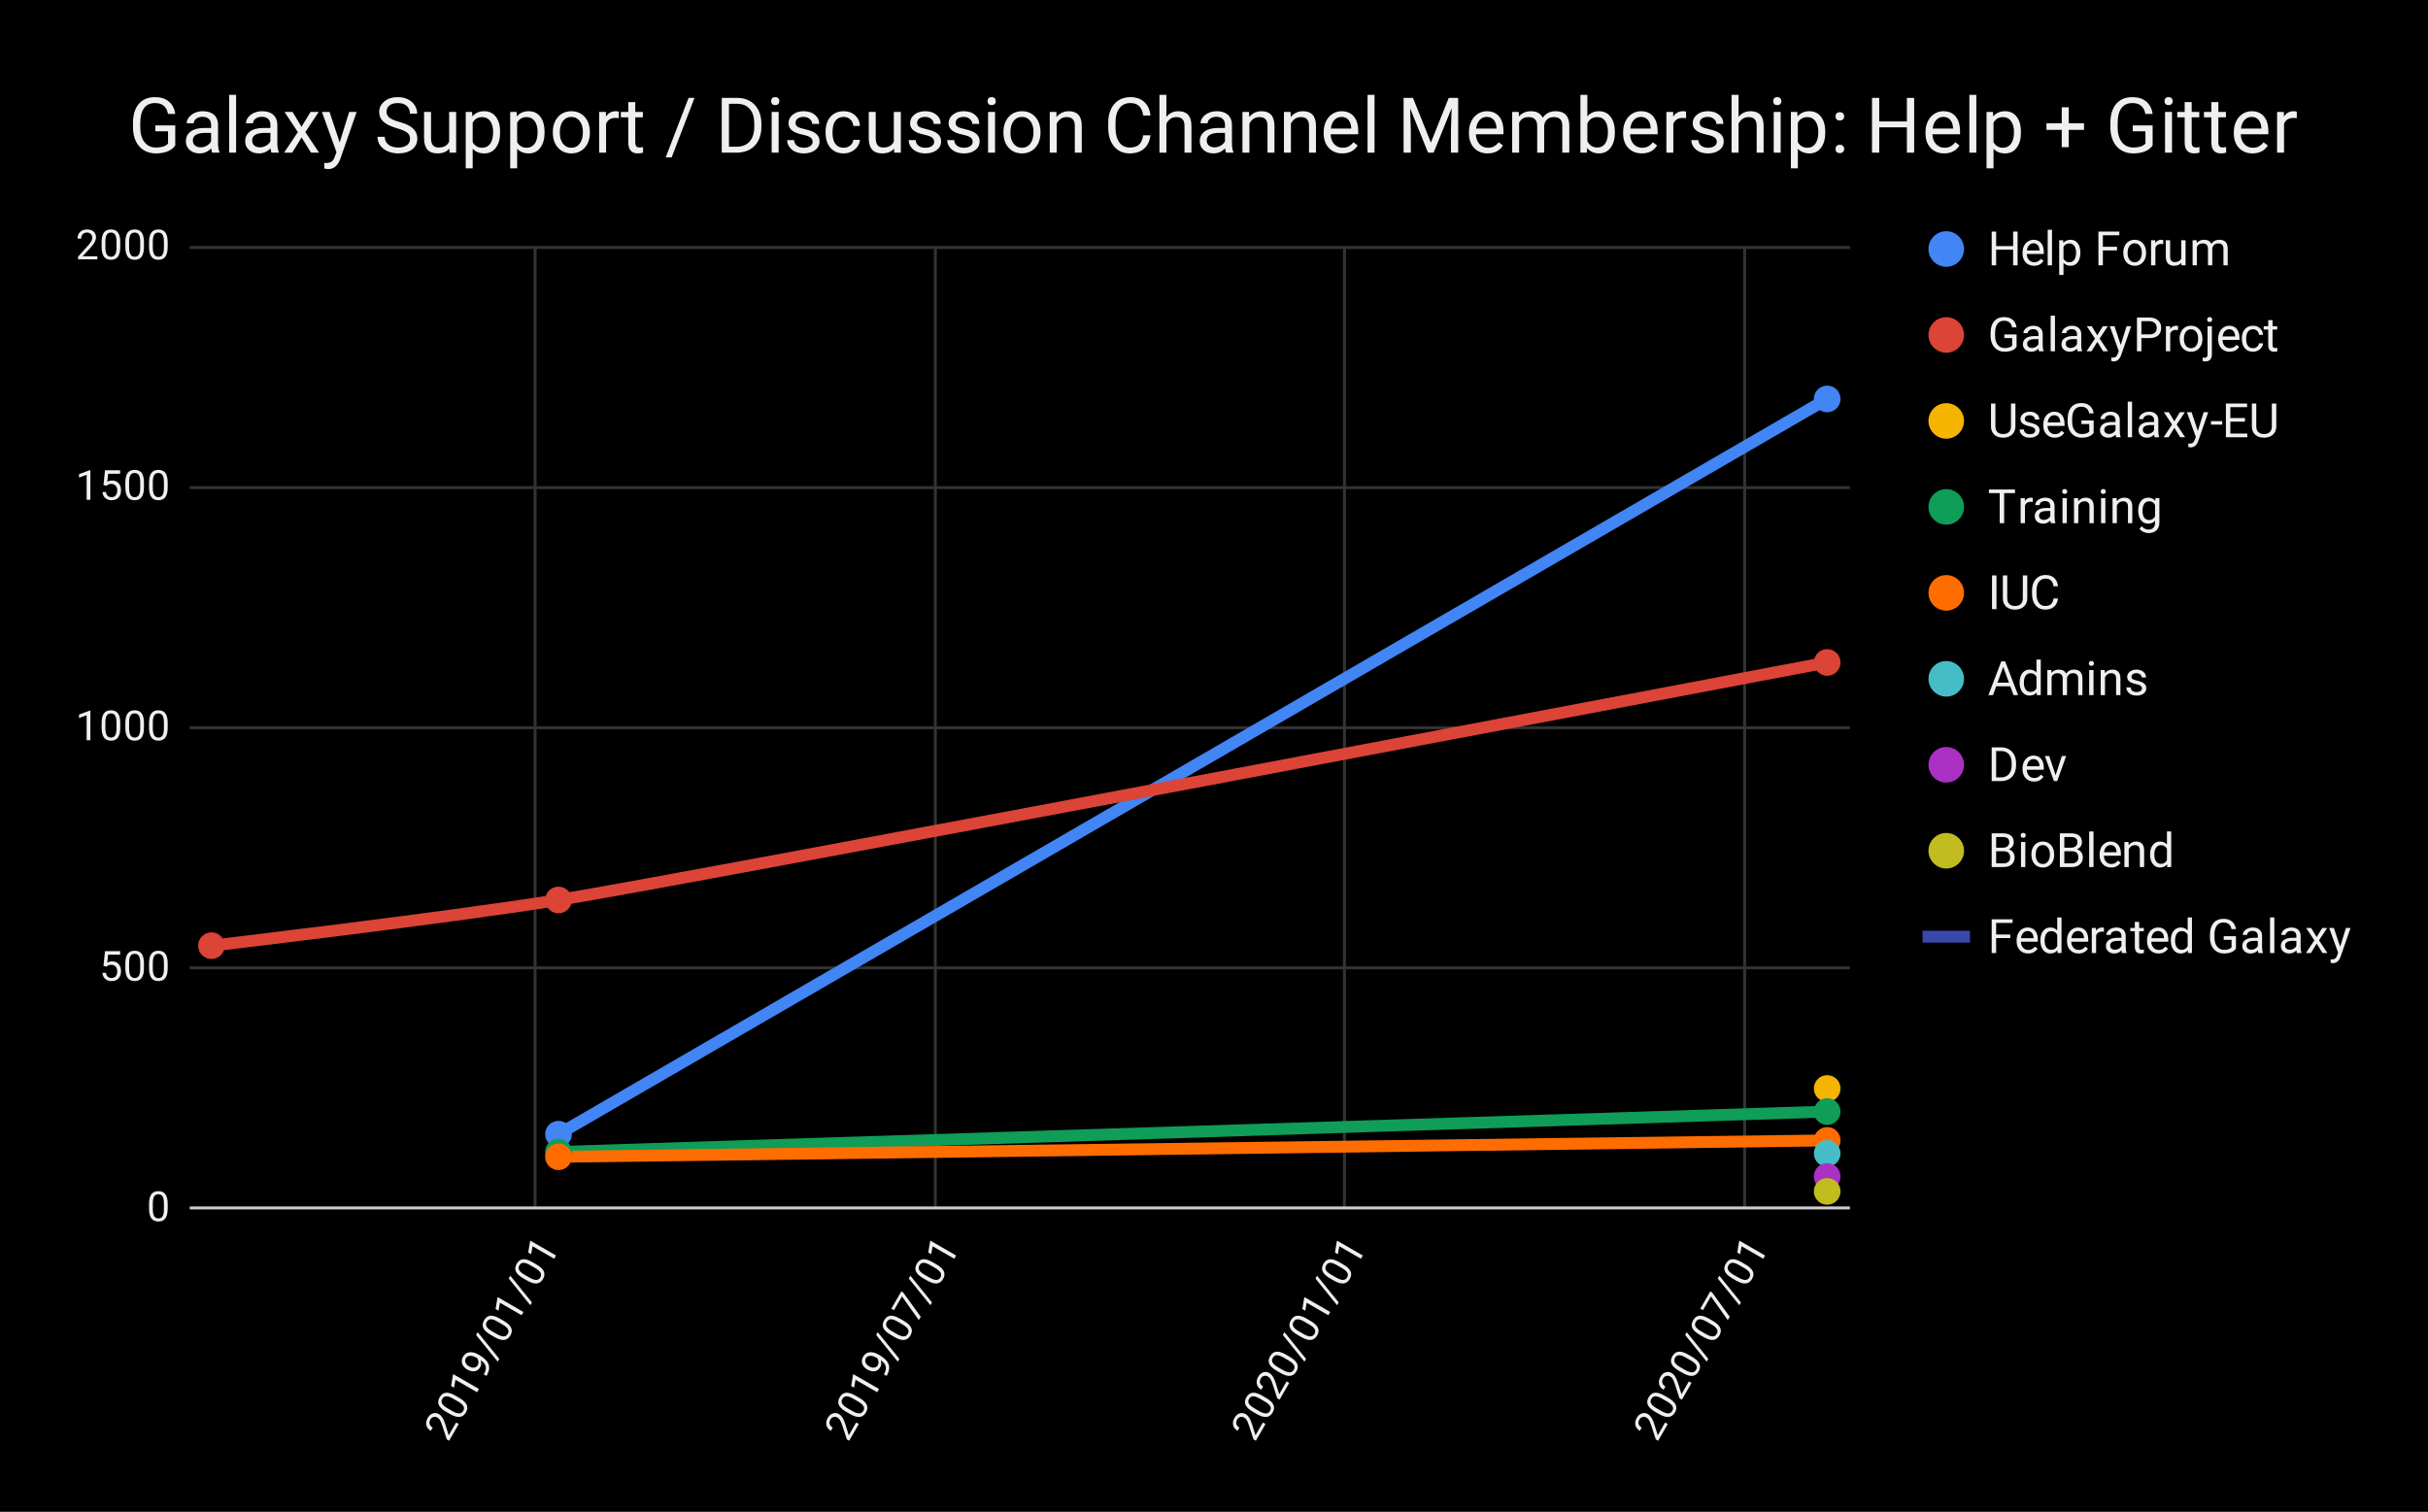 <svg version="1.1" viewBox="0.0 0.0 819.0 510.0" fill="none" stroke="none" stroke-linecap="square" stroke-miterlimit="10" width="819" height="510" xmlns:xlink="http://www.w3.org/1999/xlink" xmlns="http://www.w3.org/2000/svg"><path fill="#000000" d="M0 0L819.0 0L819.0 510.0L0 510.0L0 0Z" fill-rule="nonzero"/><path stroke="#333333" stroke-width="1.0" stroke-linecap="butt" d="M180.5 83.5L180.5 407.5" fill-rule="nonzero"/><path stroke="#333333" stroke-width="1.0" stroke-linecap="butt" d="M315.5 83.5L315.5 407.5" fill-rule="nonzero"/><path stroke="#333333" stroke-width="1.0" stroke-linecap="butt" d="M453.5 83.5L453.5 407.5" fill-rule="nonzero"/><path stroke="#333333" stroke-width="1.0" stroke-linecap="butt" d="M588.5 83.5L588.5 407.5" fill-rule="nonzero"/><path stroke="#cccccc" stroke-width="1.0" stroke-linecap="butt" d="M64.5 407.5L623.5 407.5" fill-rule="nonzero"/><path stroke="#333333" stroke-width="1.0" stroke-linecap="butt" d="M64.5 326.5L623.5 326.5" fill-rule="nonzero"/><path stroke="#333333" stroke-width="1.0" stroke-linecap="butt" d="M64.5 245.5L623.5 245.5" fill-rule="nonzero"/><path stroke="#333333" stroke-width="1.0" stroke-linecap="butt" d="M64.5 164.5L623.5 164.5" fill-rule="nonzero"/><path stroke="#333333" stroke-width="1.0" stroke-linecap="butt" d="M64.5 83.5L623.5 83.5" fill-rule="nonzero"/><clipPath id="id_0"><path d="M64.5 83.0L623.167 83.0L623.167 407.432L64.5 407.432L64.5 83.0Z" clip-rule="nonzero"/></clipPath><path stroke="#4285f4" stroke-width="4.0" stroke-linecap="butt" clip-path="url(#id_0)" d="M188.383 382.613L616.338 134.585" fill-rule="nonzero"/><path stroke="#db4437" stroke-width="4.0" stroke-linecap="butt" clip-path="url(#id_0)" d="M71.329 319.024C71.329 319.024 149.365 309.835 188.383 303.614C227.401 297.392 616.338 223.479 616.338 223.479" fill-rule="nonzero"/><path stroke="#f4b400" stroke-width="4.0" stroke-linecap="butt" clip-path="url(#id_0)" d="M616.338 367.202L616.338 367.202" fill-rule="nonzero"/><path stroke="#0f9d58" stroke-width="4.0" stroke-linecap="butt" clip-path="url(#id_0)" d="M188.383 388.615L616.338 374.989" fill-rule="nonzero"/><path stroke="#ff6d00" stroke-width="4.0" stroke-linecap="butt" clip-path="url(#id_0)" d="M188.383 390.237L616.338 384.722" fill-rule="nonzero"/><path stroke="#46bdc6" stroke-width="4.0" stroke-linecap="butt" clip-path="url(#id_0)" d="M616.338 389.102L616.338 389.102" fill-rule="nonzero"/><path stroke="#ab30c4" stroke-width="4.0" stroke-linecap="butt" clip-path="url(#id_0)" d="M616.338 396.888L616.338 396.888" fill-rule="nonzero"/><path stroke="#c1bc1f" stroke-width="4.0" stroke-linecap="butt" clip-path="url(#id_0)" d="M616.338 401.917L616.338 401.917" fill-rule="nonzero"/><path fill="#3949ab" clip-path="url(#id_0)" d="M618.338 402.079C618.338 403.183 617.442 404.079 616.338 404.079C615.233 404.079 614.338 403.183 614.338 402.079C614.338 400.974 615.233 400.079 616.338 400.079C617.442 400.079 618.338 400.974 618.338 402.079Z" fill-rule="nonzero"/><path fill="#4285f4" clip-path="url(#id_0)" d="M192.883 382.613C192.883 385.098 190.868 387.113 188.383 387.113C185.897 387.113 183.883 385.098 183.883 382.613C183.883 380.128 185.897 378.113 188.383 378.113C190.868 378.113 192.883 380.128 192.883 382.613Z" fill-rule="nonzero"/><path fill="#4285f4" clip-path="url(#id_0)" d="M620.838 134.585C620.838 137.07 618.823 139.085 616.338 139.085C613.853 139.085 611.838 137.07 611.838 134.585C611.838 132.099 613.853 130.085 616.338 130.085C618.823 130.085 620.838 132.099 620.838 134.585Z" fill-rule="nonzero"/><path fill="#db4437" clip-path="url(#id_0)" d="M75.829 319.024C75.829 321.51 73.814 323.524 71.329 323.524C68.844 323.524 66.829 321.51 66.829 319.024C66.829 316.539 68.844 314.524 71.329 314.524C73.814 314.524 75.829 316.539 75.829 319.024Z" fill-rule="nonzero"/><path fill="#db4437" clip-path="url(#id_0)" d="M192.883 303.614C192.883 306.099 190.868 308.114 188.383 308.114C185.897 308.114 183.883 306.099 183.883 303.614C183.883 301.129 185.897 299.114 188.383 299.114C190.868 299.114 192.883 301.129 192.883 303.614Z" fill-rule="nonzero"/><path fill="#db4437" clip-path="url(#id_0)" d="M620.838 223.479C620.838 225.964 618.823 227.979 616.338 227.979C613.853 227.979 611.838 225.964 611.838 223.479C611.838 220.994 613.853 218.979 616.338 218.979C618.823 218.979 620.838 220.994 620.838 223.479Z" fill-rule="nonzero"/><path fill="#f4b400" clip-path="url(#id_0)" d="M620.838 367.202C620.838 369.688 618.823 371.702 616.338 371.702C613.853 371.702 611.838 369.688 611.838 367.202C611.838 364.717 613.853 362.702 616.338 362.702C618.823 362.702 620.838 364.717 620.838 367.202Z" fill-rule="nonzero"/><path fill="#0f9d58" clip-path="url(#id_0)" d="M192.883 388.615C192.883 391.1 190.868 393.115 188.383 393.115C185.897 393.115 183.883 391.1 183.883 388.615C183.883 386.13 185.897 384.115 188.383 384.115C190.868 384.115 192.883 386.13 192.883 388.615Z" fill-rule="nonzero"/><path fill="#0f9d58" clip-path="url(#id_0)" d="M620.838 374.989C620.838 377.474 618.823 379.489 616.338 379.489C613.853 379.489 611.838 377.474 611.838 374.989C611.838 372.504 613.853 370.489 616.338 370.489C618.823 370.489 620.838 372.504 620.838 374.989Z" fill-rule="nonzero"/><path fill="#ff6d00" clip-path="url(#id_0)" d="M192.883 390.237C192.883 392.722 190.868 394.737 188.383 394.737C185.897 394.737 183.883 392.722 183.883 390.237C183.883 387.752 185.897 385.737 188.383 385.737C190.868 385.737 192.883 387.752 192.883 390.237Z" fill-rule="nonzero"/><path fill="#ff6d00" clip-path="url(#id_0)" d="M620.838 384.722C620.838 387.207 618.823 389.222 616.338 389.222C613.853 389.222 611.838 387.207 611.838 384.722C611.838 382.237 613.853 380.222 616.338 380.222C618.823 380.222 620.838 382.237 620.838 384.722Z" fill-rule="nonzero"/><path fill="#46bdc6" clip-path="url(#id_0)" d="M620.838 389.102C620.838 391.587 618.823 393.602 616.338 393.602C613.853 393.602 611.838 391.587 611.838 389.102C611.838 386.616 613.853 384.602 616.338 384.602C618.823 384.602 620.838 386.616 620.838 389.102Z" fill-rule="nonzero"/><path fill="#ab30c4" clip-path="url(#id_0)" d="M620.838 396.888C620.838 399.373 618.823 401.388 616.338 401.388C613.853 401.388 611.838 399.373 611.838 396.888C611.838 394.403 613.853 392.388 616.338 392.388C618.823 392.388 620.838 394.403 620.838 396.888Z" fill-rule="nonzero"/><path fill="#c1bc1f" clip-path="url(#id_0)" d="M620.838 401.917C620.838 404.402 618.823 406.417 616.338 406.417C613.853 406.417 611.838 404.402 611.838 401.917C611.838 399.431 613.853 397.417 616.338 397.417C618.823 397.417 620.838 399.431 620.838 401.917Z" fill-rule="nonzero"/><path fill="#000000" fill-opacity="0.0" clip-path="url(#id_0)" d="M619.338 402.079C619.338 403.736 617.995 405.079 616.338 405.079C614.681 405.079 613.338 403.736 613.338 402.079C613.338 400.422 614.681 399.079 616.338 399.079C617.995 399.079 619.338 400.422 619.338 402.079Z" fill-rule="nonzero"/><path fill="#efefef" d="M56.562 407.682Q56.562 409.901 55.797 410.995Q55.047 412.073 53.438 412.073Q51.844 412.073 51.078 411.026Q50.312 409.963 50.281 407.854L50.281 406.166Q50.281 403.979 51.031 402.916Q51.797 401.838 53.422 401.838Q55.031 401.838 55.781 402.87Q56.547 403.901 56.562 406.041L56.562 407.682ZM55.297 405.963Q55.297 404.354 54.844 403.62Q54.406 402.885 53.422 402.885Q52.453 402.885 52.0 403.62Q51.562 404.338 51.547 405.854L51.547 407.885Q51.547 409.495 52.016 410.276Q52.484 411.041 53.438 411.041Q54.375 411.041 54.828 410.323Q55.281 409.588 55.297 408.026L55.297 405.963Z" fill-rule="nonzero"/><path fill="#efefef" d="M34.906 325.84L35.422 320.871L40.516 320.871L40.516 322.043L36.484 322.043L36.188 324.746Q36.922 324.324 37.844 324.324Q39.203 324.324 40.0 325.23Q40.812 326.121 40.812 327.652Q40.812 329.183 39.969 330.074Q39.141 330.965 37.656 330.965Q36.344 330.965 35.5 330.23Q34.672 329.496 34.547 328.199L35.75 328.199Q35.859 329.058 36.344 329.496Q36.844 329.933 37.656 329.933Q38.531 329.933 39.031 329.34Q39.547 328.73 39.547 327.668Q39.547 326.668 39.0 326.074Q38.453 325.465 37.547 325.465Q36.734 325.465 36.25 325.824L35.922 326.09L34.906 325.84ZM48.562 326.574Q48.562 328.793 47.797 329.887Q47.047 330.965 45.438 330.965Q43.844 330.965 43.078 329.918Q42.312 328.855 42.281 326.746L42.281 325.058Q42.281 322.871 43.031 321.808Q43.797 320.73 45.422 320.73Q47.031 320.73 47.781 321.762Q48.547 322.793 48.562 324.933L48.562 326.574ZM47.297 324.855Q47.297 323.246 46.844 322.512Q46.406 321.777 45.422 321.777Q44.453 321.777 44.0 322.512Q43.562 323.23 43.547 324.746L43.547 326.777Q43.547 328.387 44.016 329.168Q44.484 329.933 45.438 329.933Q46.375 329.933 46.828 329.215Q47.281 328.48 47.297 326.918L47.297 324.855ZM56.562 326.574Q56.562 328.793 55.797 329.887Q55.047 330.965 53.438 330.965Q51.844 330.965 51.078 329.918Q50.312 328.855 50.281 326.746L50.281 325.058Q50.281 322.871 51.031 321.808Q51.797 320.73 53.422 320.73Q55.031 320.73 55.781 321.762Q56.547 322.793 56.562 324.933L56.562 326.574ZM55.297 324.855Q55.297 323.246 54.844 322.512Q54.406 321.777 53.422 321.777Q52.453 321.777 52.0 322.512Q51.562 323.23 51.547 324.746L51.547 326.777Q51.547 328.387 52.016 329.168Q52.484 329.933 53.438 329.933Q54.375 329.933 54.828 329.215Q55.281 328.48 55.297 326.918L55.297 324.855Z" fill-rule="nonzero"/><path fill="#efefef" d="M30.484 249.716L29.219 249.716L29.219 241.294L26.656 242.216L26.656 241.075L30.281 239.716L30.484 239.716L30.484 249.716ZM40.562 245.466Q40.562 247.685 39.797 248.779Q39.047 249.857 37.438 249.857Q35.844 249.857 35.078 248.81Q34.312 247.747 34.281 245.638L34.281 243.95Q34.281 241.763 35.031 240.7Q35.797 239.622 37.422 239.622Q39.031 239.622 39.781 240.654Q40.547 241.685 40.562 243.825L40.562 245.466ZM39.297 243.747Q39.297 242.138 38.844 241.404Q38.406 240.669 37.422 240.669Q36.453 240.669 36.0 241.404Q35.562 242.122 35.547 243.638L35.547 245.669Q35.547 247.279 36.016 248.06Q36.484 248.825 37.438 248.825Q38.375 248.825 38.828 248.107Q39.281 247.372 39.297 245.81L39.297 243.747ZM48.562 245.466Q48.562 247.685 47.797 248.779Q47.047 249.857 45.438 249.857Q43.844 249.857 43.078 248.81Q42.312 247.747 42.281 245.638L42.281 243.95Q42.281 241.763 43.031 240.7Q43.797 239.622 45.422 239.622Q47.031 239.622 47.781 240.654Q48.547 241.685 48.562 243.825L48.562 245.466ZM47.297 243.747Q47.297 242.138 46.844 241.404Q46.406 240.669 45.422 240.669Q44.453 240.669 44.0 241.404Q43.562 242.122 43.547 243.638L43.547 245.669Q43.547 247.279 44.016 248.06Q44.484 248.825 45.438 248.825Q46.375 248.825 46.828 248.107Q47.281 247.372 47.297 245.81L47.297 243.747ZM56.562 245.466Q56.562 247.685 55.797 248.779Q55.047 249.857 53.438 249.857Q51.844 249.857 51.078 248.81Q50.312 247.747 50.281 245.638L50.281 243.95Q50.281 241.763 51.031 240.7Q51.797 239.622 53.422 239.622Q55.031 239.622 55.781 240.654Q56.547 241.685 56.562 243.825L56.562 245.466ZM55.297 243.747Q55.297 242.138 54.844 241.404Q54.406 240.669 53.422 240.669Q52.453 240.669 52.0 241.404Q51.562 242.122 51.547 243.638L51.547 245.669Q51.547 247.279 52.016 248.06Q52.484 248.825 53.438 248.825Q54.375 248.825 54.828 248.107Q55.281 247.372 55.297 245.81L55.297 243.747Z" fill-rule="nonzero"/><path fill="#efefef" d="M30.484 168.608L29.219 168.608L29.219 160.186L26.656 161.108L26.656 159.967L30.281 158.608L30.484 158.608L30.484 168.608ZM34.906 163.624L35.422 158.655L40.516 158.655L40.516 159.827L36.484 159.827L36.188 162.53Q36.922 162.108 37.844 162.108Q39.203 162.108 40.0 163.014Q40.812 163.905 40.812 165.436Q40.812 166.967 39.969 167.858Q39.141 168.749 37.656 168.749Q36.344 168.749 35.5 168.014Q34.672 167.28 34.547 165.983L35.75 165.983Q35.859 166.842 36.344 167.28Q36.844 167.717 37.656 167.717Q38.531 167.717 39.031 167.124Q39.547 166.514 39.547 165.452Q39.547 164.452 39.0 163.858Q38.453 163.249 37.547 163.249Q36.734 163.249 36.25 163.608L35.922 163.874L34.906 163.624ZM48.562 164.358Q48.562 166.577 47.797 167.671Q47.047 168.749 45.438 168.749Q43.844 168.749 43.078 167.702Q42.312 166.639 42.281 164.53L42.281 162.842Q42.281 160.655 43.031 159.592Q43.797 158.514 45.422 158.514Q47.031 158.514 47.781 159.546Q48.547 160.577 48.562 162.717L48.562 164.358ZM47.297 162.639Q47.297 161.03 46.844 160.296Q46.406 159.561 45.422 159.561Q44.453 159.561 44.0 160.296Q43.562 161.014 43.547 162.53L43.547 164.561Q43.547 166.171 44.016 166.952Q44.484 167.717 45.438 167.717Q46.375 167.717 46.828 166.999Q47.281 166.264 47.297 164.702L47.297 162.639ZM56.562 164.358Q56.562 166.577 55.797 167.671Q55.047 168.749 53.438 168.749Q51.844 168.749 51.078 167.702Q50.312 166.639 50.281 164.53L50.281 162.842Q50.281 160.655 51.031 159.592Q51.797 158.514 53.422 158.514Q55.031 158.514 55.781 159.546Q56.547 160.577 56.562 162.717L56.562 164.358ZM55.297 162.639Q55.297 161.03 54.844 160.296Q54.406 159.561 53.422 159.561Q52.453 159.561 52.0 160.296Q51.562 161.014 51.547 162.53L51.547 164.561Q51.547 166.171 52.016 166.952Q52.484 167.717 53.438 167.717Q54.375 167.717 54.828 166.999Q55.281 166.264 55.297 164.702L55.297 162.639Z" fill-rule="nonzero"/><path fill="#efefef" d="M32.844 87.5L26.328 87.5L26.328 86.594L29.766 82.766Q30.531 81.891 30.828 81.359Q31.125 80.812 31.125 80.219Q31.125 79.453 30.641 78.953Q30.172 78.453 29.391 78.453Q28.453 78.453 27.922 78.984Q27.406 79.516 27.406 80.484L26.141 80.484Q26.141 79.109 27.016 78.266Q27.906 77.406 29.391 77.406Q30.781 77.406 31.578 78.141Q32.391 78.859 32.391 80.078Q32.391 81.547 30.516 83.578L27.859 86.469L32.844 86.469L32.844 87.5ZM40.562 83.25Q40.562 85.469 39.797 86.562Q39.047 87.641 37.438 87.641Q35.844 87.641 35.078 86.594Q34.312 85.531 34.281 83.422L34.281 81.734Q34.281 79.547 35.031 78.484Q35.797 77.406 37.422 77.406Q39.031 77.406 39.781 78.438Q40.547 79.469 40.562 81.609L40.562 83.25ZM39.297 81.531Q39.297 79.922 38.844 79.188Q38.406 78.453 37.422 78.453Q36.453 78.453 36.0 79.188Q35.562 79.906 35.547 81.422L35.547 83.453Q35.547 85.062 36.016 85.844Q36.484 86.609 37.438 86.609Q38.375 86.609 38.828 85.891Q39.281 85.156 39.297 83.594L39.297 81.531ZM48.562 83.25Q48.562 85.469 47.797 86.562Q47.047 87.641 45.438 87.641Q43.844 87.641 43.078 86.594Q42.312 85.531 42.281 83.422L42.281 81.734Q42.281 79.547 43.031 78.484Q43.797 77.406 45.422 77.406Q47.031 77.406 47.781 78.438Q48.547 79.469 48.562 81.609L48.562 83.25ZM47.297 81.531Q47.297 79.922 46.844 79.188Q46.406 78.453 45.422 78.453Q44.453 78.453 44.0 79.188Q43.562 79.906 43.547 81.422L43.547 83.453Q43.547 85.062 44.016 85.844Q44.484 86.609 45.438 86.609Q46.375 86.609 46.828 85.891Q47.281 85.156 47.297 83.594L47.297 81.531ZM56.562 83.25Q56.562 85.469 55.797 86.562Q55.047 87.641 53.438 87.641Q51.844 87.641 51.078 86.594Q50.312 85.531 50.281 83.422L50.281 81.734Q50.281 79.547 51.031 78.484Q51.797 77.406 53.422 77.406Q55.031 77.406 55.781 78.438Q56.547 79.469 56.562 81.609L56.562 83.25ZM55.297 81.531Q55.297 79.922 54.844 79.188Q54.406 78.453 53.422 78.453Q52.453 78.453 52.0 79.188Q51.562 79.906 51.547 81.422L51.547 83.453Q51.547 85.062 52.016 85.844Q52.484 86.609 53.438 86.609Q54.375 86.609 54.828 85.891Q55.281 85.156 55.297 83.594L55.297 81.531Z" fill-rule="nonzero"/><path fill="#efefef" d="M154.746 480.39L151.488 486.033L150.703 485.58L149.107 480.689Q148.732 479.588 148.42 479.065Q148.095 478.535 147.581 478.238Q146.918 477.855 146.243 478.025Q145.575 478.181 145.185 478.857Q144.716 479.669 144.91 480.395Q145.113 481.107 145.952 481.591L145.319 482.687Q144.128 482 143.835 480.82Q143.536 479.619 144.278 478.334Q144.973 477.129 146.008 476.807Q147.037 476.462 148.092 477.072Q149.364 477.806 150.186 480.445L151.361 484.191L153.853 479.875L154.746 480.39ZM154.925 471.58Q156.846 472.69 157.411 473.9Q157.969 475.088 157.165 476.482Q156.368 477.862 155.078 478.002Q153.775 478.134 151.933 477.106L150.472 476.262Q148.577 475.169 148.032 473.988Q147.481 472.786 148.294 471.378Q149.098 469.985 150.366 469.851Q151.642 469.703 153.504 470.76L154.925 471.58ZM152.804 471.817Q151.41 471.012 150.547 471.038Q149.693 471.049 149.2 471.902Q148.716 472.741 149.125 473.5Q149.529 474.239 150.834 475.01L152.593 476.026Q153.987 476.83 154.898 476.815Q155.795 476.792 156.272 475.967Q156.74 475.155 156.345 474.403Q155.935 473.643 154.59 472.848L152.804 471.817ZM161.566 468.577L160.934 469.673L153.64 465.462L153.157 468.142L152.169 467.572L152.805 463.753L152.906 463.577L161.566 468.577ZM162.121 458.866Q162.332 459.439 162.308 460.074Q162.278 460.688 161.95 461.257Q161.52 462.001 160.834 462.345Q160.149 462.689 159.314 462.604Q158.465 462.511 157.667 462.05Q156.801 461.55 156.298 460.826Q155.782 460.096 155.768 459.276Q155.755 458.456 156.216 457.657Q156.958 456.372 158.34 456.196Q159.731 456.006 161.382 456.959L161.693 457.139Q164.21 458.592 164.795 460.265Q165.375 461.917 164.238 463.949L164.113 464.166L163.193 463.634L163.334 463.391Q164.088 462.022 163.825 460.914Q163.557 459.785 162.121 458.866ZM161.145 460.557Q161.465 460.003 161.392 459.347Q161.328 458.678 160.952 458.173L160.519 457.923Q159.436 457.298 158.5 457.389Q157.55 457.471 157.144 458.175Q156.722 458.906 157.019 459.673Q157.31 460.418 158.217 460.942Q159.11 461.457 159.92 461.366Q160.738 461.261 161.145 460.557ZM168.42 458.425L167.881 459.359L160.595 450.353L161.134 449.419L168.42 458.425ZM169.925 445.6Q171.846 446.709 172.411 447.919Q172.969 449.108 172.165 450.501Q171.368 451.882 170.078 452.021Q168.775 452.153 166.933 451.125L165.472 450.282Q163.577 449.188 163.032 448.007Q162.481 446.805 163.294 445.398Q164.098 444.004 165.366 443.87Q166.642 443.723 168.504 444.779L169.925 445.6ZM167.804 445.836Q166.41 445.032 165.547 445.057Q164.693 445.069 164.2 445.921Q163.716 446.76 164.125 447.52Q164.529 448.258 165.834 449.029L167.593 450.045Q168.987 450.85 169.898 450.834Q170.795 450.811 171.272 449.986Q171.74 449.174 171.345 448.422Q170.935 447.662 169.59 446.868L167.804 445.836ZM176.566 442.596L175.934 443.692L168.64 439.481L168.157 442.161L167.169 441.591L167.805 437.772L167.906 437.596L176.566 442.596ZM179.42 439.372L178.881 440.306L171.595 431.3L172.134 430.367L179.42 439.372ZM180.925 426.547Q182.846 427.657 183.411 428.866Q183.969 430.055 183.165 431.449Q182.368 432.829 181.078 432.969Q179.775 433.1 177.933 432.073L176.472 431.229Q174.577 430.135 174.032 428.955Q173.481 427.752 174.294 426.345Q175.098 424.951 176.366 424.817Q177.642 424.67 179.504 425.727L180.925 426.547ZM178.804 426.784Q177.41 425.979 176.547 426.004Q175.693 426.016 175.2 426.869Q174.716 427.708 175.125 428.467Q175.529 429.205 176.834 429.977L178.593 430.992Q179.987 431.797 180.898 431.782Q181.795 431.759 182.272 430.933Q182.74 430.121 182.345 429.37Q181.935 428.61 180.59 427.815L178.804 426.784ZM187.566 423.544L186.934 424.64L179.64 420.429L179.157 423.109L178.169 422.539L178.805 418.72L178.906 418.544L187.566 423.544Z" fill-rule="nonzero"/><path fill="#efefef" d="M289.694 480.39L286.436 486.033L285.651 485.58L284.054 480.689Q283.679 479.588 283.368 479.065Q283.043 478.535 282.528 478.238Q281.865 477.855 281.19 478.025Q280.523 478.181 280.132 478.857Q279.663 479.669 279.858 480.395Q280.06 481.107 280.899 481.591L280.266 482.687Q279.076 482 278.782 480.82Q278.483 479.619 279.226 478.334Q279.921 477.129 280.955 476.807Q281.984 476.462 283.039 477.072Q284.311 477.806 285.133 480.445L286.308 484.191L288.8 479.875L289.694 480.39ZM289.872 471.58Q291.794 472.69 292.358 473.9Q292.917 475.088 292.112 476.482Q291.315 477.862 290.026 478.002Q288.723 478.134 286.881 477.106L285.419 476.262Q283.525 475.169 282.98 473.988Q282.429 472.786 283.241 471.378Q284.046 469.985 285.314 469.851Q286.59 469.703 288.452 470.76L289.872 471.58ZM287.751 471.817Q286.357 471.012 285.495 471.038Q284.64 471.049 284.148 471.902Q283.663 472.741 284.073 473.5Q284.477 474.239 285.781 475.01L287.54 476.026Q288.934 476.83 289.845 476.815Q290.743 476.792 291.219 475.967Q291.688 475.155 291.292 474.403Q290.883 473.643 289.537 472.848L287.751 471.817ZM296.514 468.577L295.881 469.673L288.588 465.462L288.105 468.142L287.117 467.572L287.752 463.753L287.854 463.577L296.514 468.577ZM297.069 458.866Q297.279 459.439 297.255 460.074Q297.225 460.688 296.897 461.257Q296.468 462.001 295.782 462.345Q295.096 462.689 294.261 462.604Q293.413 462.511 292.615 462.05Q291.748 461.55 291.246 460.827Q290.73 460.096 290.716 459.276Q290.702 458.456 291.163 457.657Q291.905 456.372 293.288 456.196Q294.678 456.006 296.329 456.959L296.64 457.139Q299.157 458.592 299.743 460.265Q300.323 461.917 299.186 463.949L299.061 464.166L298.141 463.634L298.281 463.391Q299.035 462.022 298.773 460.914Q298.505 459.785 297.069 458.866ZM296.092 460.557Q296.413 460.003 296.34 459.347Q296.275 458.678 295.899 458.173L295.466 457.923Q294.384 457.298 293.447 457.389Q292.497 457.471 292.091 458.175Q291.669 458.906 291.966 459.673Q292.257 460.418 293.164 460.942Q294.057 461.457 294.868 461.366Q295.686 461.261 296.092 460.557ZM303.368 458.425L302.828 459.359L295.543 450.353L296.082 449.419L303.368 458.425ZM304.872 445.6Q306.794 446.709 307.358 447.919Q307.917 449.108 307.112 450.501Q306.315 451.882 305.026 452.021Q303.723 452.153 301.881 451.125L300.419 450.282Q298.525 449.188 297.98 448.007Q297.429 446.805 298.241 445.398Q299.046 444.004 300.314 443.87Q301.59 443.723 303.452 444.779L304.872 445.6ZM302.751 445.836Q301.357 445.032 300.495 445.057Q299.64 445.069 299.148 445.921Q298.663 446.76 299.073 447.52Q299.477 448.258 300.781 449.029L302.54 450.045Q303.934 450.85 304.845 450.834Q305.743 450.811 306.219 449.986Q306.688 449.174 306.292 448.422Q305.883 447.662 304.537 446.868L302.751 445.836ZM304.636 436.009L310.584 444.207L309.928 445.343L304.248 437.337L301.561 441.992L300.668 441.476L304.027 435.658L304.636 436.009ZM314.368 439.372L313.828 440.306L306.543 431.3L307.082 430.367L314.368 439.372ZM315.872 426.547Q317.794 427.657 318.358 428.866Q318.917 430.055 318.112 431.449Q317.315 432.829 316.026 432.969Q314.723 433.1 312.881 432.073L311.419 431.229Q309.525 430.135 308.98 428.955Q308.429 427.752 309.241 426.345Q310.046 424.951 311.314 424.817Q312.59 424.67 314.452 425.727L315.872 426.547ZM313.751 426.784Q312.357 425.979 311.495 426.004Q310.64 426.016 310.148 426.869Q309.663 427.708 310.073 428.467Q310.477 429.205 311.781 429.977L313.54 430.992Q314.934 431.797 315.845 431.782Q316.743 431.759 317.219 430.933Q317.688 430.121 317.292 429.37Q316.883 428.61 315.537 427.815L313.751 426.784ZM322.514 423.544L321.881 424.64L314.588 420.429L314.105 423.109L313.117 422.539L313.752 418.72L313.854 418.544L322.514 423.544Z" fill-rule="nonzero"/><path fill="#efefef" d="M426.878 480.39L423.62 486.033L422.835 485.58L421.239 480.689Q420.864 479.588 420.552 479.065Q420.227 478.535 419.713 478.238Q419.05 477.855 418.374 478.025Q417.707 478.181 417.316 478.857Q416.848 479.669 417.042 480.395Q417.244 481.107 418.083 481.591L417.45 482.687Q416.26 482 415.967 480.82Q415.668 479.619 416.41 478.334Q417.105 477.129 418.139 476.807Q419.168 476.462 420.224 477.072Q421.496 477.806 422.317 480.445L423.493 484.191L425.985 479.874L426.878 480.39ZM427.057 471.58Q428.978 472.69 429.542 473.9Q430.101 475.088 429.296 476.482Q428.5 477.862 427.21 478.002Q425.907 478.134 424.065 477.106L422.603 476.262Q420.709 475.169 420.164 473.988Q419.613 472.786 420.425 471.378Q421.23 469.985 422.498 469.851Q423.774 469.703 425.636 470.76L427.057 471.58ZM424.935 471.817Q423.541 471.012 422.679 471.038Q421.824 471.049 421.332 471.902Q420.848 472.741 421.257 473.5Q421.661 474.239 422.966 475.01L424.725 476.026Q426.118 476.83 427.029 476.815Q427.927 476.792 428.403 475.966Q428.872 475.155 428.476 474.403Q428.067 473.643 426.721 472.848L424.935 471.817ZM434.878 466.534L431.62 472.176L430.835 471.723L429.239 466.832Q428.864 465.732 428.552 465.209Q428.227 464.678 427.713 464.382Q427.05 463.999 426.374 464.168Q425.707 464.324 425.316 465.001Q424.848 465.813 425.042 466.538Q425.244 467.251 426.083 467.735L425.45 468.831Q424.26 468.144 423.967 466.964Q423.668 465.763 424.41 464.477Q425.105 463.273 426.139 462.95Q427.168 462.606 428.224 463.215Q429.496 463.95 430.317 466.589L431.493 470.335L433.985 466.018L434.878 466.534ZM435.057 457.724Q436.978 458.833 437.542 460.043Q438.101 461.232 437.296 462.626Q436.5 464.006 435.21 464.146Q433.907 464.277 432.065 463.25L430.603 462.406Q428.709 461.312 428.164 460.131Q427.613 458.929 428.425 457.522Q429.23 456.128 430.498 455.994Q431.774 455.847 433.636 456.904L435.057 457.724ZM432.935 457.961Q431.541 457.156 430.679 457.181Q429.824 457.193 429.332 458.046Q428.848 458.884 429.257 459.644Q429.661 460.382 430.966 461.154L432.725 462.169Q434.118 462.974 435.029 462.959Q435.927 462.936 436.403 462.11Q436.872 461.298 436.476 460.546Q436.067 459.787 434.721 458.992L432.935 457.961ZM440.552 458.425L440.013 459.359L432.727 450.353L433.266 449.419L440.552 458.425ZM442.057 445.6Q443.978 446.709 444.542 447.919Q445.101 449.108 444.296 450.501Q443.5 451.882 442.21 452.021Q440.907 452.153 439.065 451.125L437.603 450.282Q435.709 449.188 435.164 448.007Q434.613 446.805 435.425 445.398Q436.23 444.004 437.498 443.87Q438.774 443.723 440.636 444.779L442.057 445.6ZM439.935 445.836Q438.541 445.032 437.679 445.057Q436.824 445.069 436.332 445.921Q435.848 446.76 436.257 447.52Q436.661 448.258 437.966 449.029L439.725 450.045Q441.118 450.85 442.029 450.834Q442.927 450.811 443.403 449.986Q443.872 449.174 443.476 448.422Q443.067 447.662 441.721 446.868L439.935 445.836ZM448.698 442.596L448.065 443.692L440.772 439.481L440.289 442.161L439.301 441.591L439.936 437.772L440.038 437.596L448.698 442.596ZM451.552 439.372L451.013 440.306L443.727 431.3L444.266 430.367L451.552 439.372ZM453.057 426.547Q454.978 427.657 455.542 428.866Q456.101 430.055 455.296 431.449Q454.5 432.829 453.21 432.969Q451.907 433.1 450.065 432.073L448.603 431.229Q446.709 430.135 446.164 428.955Q445.613 427.752 446.425 426.345Q447.23 424.951 448.498 424.817Q449.774 424.67 451.636 425.727L453.057 426.547ZM450.935 426.784Q449.541 425.979 448.679 426.004Q447.824 426.016 447.332 426.869Q446.848 427.708 447.257 428.467Q447.661 429.205 448.966 429.977L450.725 430.992Q452.118 431.797 453.029 431.782Q453.927 431.759 454.403 430.933Q454.872 430.121 454.476 429.37Q454.067 428.61 452.721 427.815L450.935 426.784ZM459.698 423.544L459.065 424.64L451.772 420.429L451.289 423.109L450.301 422.539L450.936 418.72L451.038 418.544L459.698 423.544Z" fill-rule="nonzero"/><path fill="#efefef" d="M562.571 480.39L559.313 486.033L558.528 485.58L556.932 480.689Q556.557 479.588 556.245 479.065Q555.92 478.535 555.406 478.238Q554.743 477.855 554.067 478.025Q553.4 478.181 553.009 478.857Q552.541 479.669 552.735 480.395Q552.937 481.107 553.776 481.591L553.144 482.687Q551.953 482 551.66 480.82Q551.361 479.619 552.103 478.334Q552.798 477.129 553.833 476.807Q554.861 476.462 555.917 477.072Q557.189 477.806 558.01 480.445L559.186 484.191L561.678 479.875L562.571 480.39ZM562.75 471.58Q564.671 472.69 565.236 473.9Q565.794 475.088 564.99 476.482Q564.193 477.862 562.903 478.002Q561.6 478.134 559.758 477.106L558.296 476.262Q556.402 475.169 555.857 473.988Q555.306 472.786 556.118 471.378Q556.923 469.985 558.191 469.851Q559.467 469.703 561.329 470.76L562.75 471.58ZM560.628 471.817Q559.235 471.012 558.372 471.038Q557.517 471.049 557.025 471.902Q556.541 472.741 556.95 473.5Q557.354 474.239 558.659 475.01L560.418 476.026Q561.811 476.83 562.722 476.815Q563.62 476.792 564.096 475.966Q564.565 475.155 564.169 474.403Q563.76 473.643 562.414 472.848L560.628 471.817ZM570.571 466.534L567.313 472.176L566.528 471.723L564.932 466.832Q564.557 465.732 564.245 465.209Q563.92 464.678 563.406 464.382Q562.743 463.999 562.067 464.168Q561.4 464.324 561.009 465.001Q560.541 465.813 560.735 466.538Q560.937 467.251 561.776 467.735L561.144 468.831Q559.953 468.144 559.66 466.964Q559.361 465.763 560.103 464.477Q560.798 463.273 561.833 462.95Q562.861 462.606 563.917 463.215Q565.189 463.95 566.01 466.589L567.186 470.335L569.678 466.018L570.571 466.534ZM570.75 457.724Q572.671 458.833 573.236 460.043Q573.794 461.232 572.99 462.626Q572.193 464.006 570.903 464.146Q569.6 464.277 567.758 463.25L566.296 462.406Q564.402 461.312 563.857 460.131Q563.306 458.929 564.118 457.522Q564.923 456.128 566.191 455.994Q567.467 455.847 569.329 456.904L570.75 457.724ZM568.628 457.961Q567.235 457.156 566.372 457.181Q565.517 457.193 565.025 458.046Q564.541 458.884 564.95 459.644Q565.354 460.382 566.659 461.154L568.418 462.169Q569.811 462.974 570.722 462.959Q571.62 462.936 572.096 462.11Q572.565 461.298 572.169 460.546Q571.76 459.787 570.414 458.992L568.628 457.961ZM576.245 458.425L575.706 459.359L568.42 450.353L568.959 449.419L576.245 458.425ZM577.75 445.6Q579.671 446.709 580.236 447.919Q580.794 449.108 579.99 450.501Q579.193 451.882 577.903 452.021Q576.6 452.153 574.758 451.125L573.296 450.282Q571.402 449.188 570.857 448.007Q570.306 446.805 571.118 445.398Q571.923 444.004 573.191 443.87Q574.467 443.723 576.329 444.779L577.75 445.6ZM575.628 445.836Q574.235 445.032 573.372 445.057Q572.517 445.069 572.025 445.921Q571.541 446.76 571.95 447.52Q572.354 448.258 573.659 449.029L575.418 450.045Q576.811 450.85 577.722 450.834Q578.62 450.811 579.096 449.986Q579.565 449.174 579.169 448.422Q578.76 447.662 577.414 446.868L575.628 445.836ZM577.513 436.009L583.462 444.207L582.805 445.343L577.125 437.337L574.438 441.992L573.545 441.476L576.904 435.658L577.513 436.009ZM587.245 439.372L586.706 440.306L579.42 431.3L579.959 430.367L587.245 439.372ZM588.75 426.547Q590.671 427.657 591.236 428.866Q591.794 430.055 590.99 431.449Q590.193 432.829 588.903 432.969Q587.6 433.1 585.758 432.073L584.296 431.229Q582.402 430.135 581.857 428.955Q581.306 427.752 582.118 426.345Q582.923 424.951 584.191 424.817Q585.467 424.67 587.329 425.727L588.75 426.547ZM586.628 426.784Q585.235 425.979 584.372 426.004Q583.517 426.016 583.025 426.869Q582.541 427.708 582.95 428.467Q583.354 429.205 584.659 429.977L586.418 430.992Q587.811 431.797 588.722 431.782Q589.62 431.759 590.096 430.933Q590.565 430.121 590.169 429.37Q589.76 428.61 588.414 427.815L586.628 426.784ZM595.391 423.544L594.758 424.64L587.465 420.429L586.982 423.109L585.994 422.539L586.629 418.72L586.731 418.544L595.391 423.544Z" fill-rule="nonzero"/><path fill="#4285f4" d="M662.5 84.0C662.5 87.314 659.814 90.0 656.5 90.0C653.186 90.0 650.5 87.314 650.5 84.0C650.5 80.686 653.186 78.0 656.5 78.0C659.814 78.0 662.5 80.686 662.5 84.0Z" fill-rule="nonzero"/><path fill="#efefef" d="M680.562 89.5L679.062 89.5L679.062 84.234L673.328 84.234L673.328 89.5L671.828 89.5L671.828 78.125L673.328 78.125L673.328 83.016L679.062 83.016L679.062 78.125L680.562 78.125L680.562 89.5ZM686.109 89.656Q684.391 89.656 683.312 88.531Q682.234 87.391 682.234 85.5L682.234 85.234Q682.234 83.984 682.703 83.0Q683.188 82.0 684.047 81.453Q684.922 80.891 685.922 80.891Q687.578 80.891 688.484 81.984Q689.406 83.062 689.406 85.078L689.406 85.688L683.672 85.688Q683.703 86.938 684.406 87.703Q685.109 88.469 686.188 88.469Q686.953 88.469 687.484 88.156Q688.016 87.844 688.406 87.328L689.297 88.016Q688.234 89.656 686.109 89.656ZM685.922 82.078Q685.047 82.078 684.453 82.719Q683.859 83.344 683.719 84.5L687.953 84.5L687.953 84.391Q687.891 83.281 687.359 82.688Q686.828 82.078 685.922 82.078ZM692.172 89.5L690.719 89.5L690.719 77.5L692.172 77.5L692.172 89.5ZM701.734 85.359Q701.734 87.297 700.844 88.484Q699.969 89.656 698.469 89.656Q696.922 89.656 696.047 88.672L696.047 92.75L694.594 92.75L694.594 81.047L695.922 81.047L695.984 81.984Q696.875 80.891 698.438 80.891Q699.969 80.891 700.844 82.047Q701.734 83.188 701.734 85.234L701.734 85.359ZM700.297 85.203Q700.297 83.766 699.688 82.938Q699.078 82.109 698.016 82.109Q696.703 82.109 696.047 83.281L696.047 87.312Q696.688 88.469 698.031 88.469Q699.062 88.469 699.672 87.656Q700.297 86.828 700.297 85.203ZM714.094 84.469L709.328 84.469L709.328 89.5L707.828 89.5L707.828 78.125L714.875 78.125L714.875 79.359L709.328 79.359L709.328 83.25L714.094 83.25L714.094 84.469ZM716.219 85.188Q716.219 83.953 716.703 82.969Q717.188 81.969 718.062 81.438Q718.938 80.891 720.047 80.891Q721.781 80.891 722.844 82.094Q723.906 83.281 723.906 85.266L723.906 85.359Q723.906 86.594 723.438 87.578Q722.969 88.562 722.078 89.109Q721.203 89.656 720.062 89.656Q718.344 89.656 717.281 88.469Q716.219 87.266 716.219 85.297L716.219 85.188ZM717.672 85.359Q717.672 86.766 718.312 87.625Q718.969 88.469 720.062 88.469Q721.172 88.469 721.812 87.609Q722.469 86.75 722.469 85.188Q722.469 83.797 721.797 82.938Q721.141 82.078 720.047 82.078Q718.984 82.078 718.328 82.938Q717.672 83.781 717.672 85.359ZM729.688 82.344Q729.359 82.281 728.969 82.281Q727.547 82.281 727.047 83.5L727.047 89.5L725.594 89.5L725.594 81.047L727.0 81.047L727.031 82.016Q727.734 80.891 729.047 80.891Q729.469 80.891 729.688 81.0L729.688 82.344ZM735.812 88.656Q734.969 89.656 733.344 89.656Q731.984 89.656 731.281 88.875Q730.578 88.078 730.562 86.547L730.562 81.047L732.016 81.047L732.016 86.5Q732.016 88.422 733.578 88.422Q735.234 88.422 735.781 87.188L735.781 81.047L737.219 81.047L737.219 89.5L735.844 89.5L735.812 88.656ZM740.953 81.047L741.0 81.984Q741.922 80.891 743.5 80.891Q745.281 80.891 745.922 82.25Q746.344 81.641 747.016 81.266Q747.688 80.891 748.609 80.891Q751.391 80.891 751.438 83.828L751.438 89.5L750.0 89.5L750.0 83.922Q750.0 83.016 749.578 82.562Q749.172 82.109 748.188 82.109Q747.391 82.109 746.859 82.594Q746.328 83.078 746.234 83.891L746.234 89.5L744.781 89.5L744.781 83.953Q744.781 82.109 742.984 82.109Q741.562 82.109 741.031 83.328L741.031 89.5L739.594 89.5L739.594 81.047L740.953 81.047Z" fill-rule="nonzero"/><path fill="#db4437" d="M662.5 113.0C662.5 116.314 659.814 119.0 656.5 119.0C653.186 119.0 650.5 116.314 650.5 113.0C650.5 109.686 653.186 107.0 656.5 107.0C659.814 107.0 662.5 109.686 662.5 113.0Z" fill-rule="nonzero"/><path fill="#efefef" d="M680.219 117.0Q679.641 117.828 678.609 118.25Q677.578 118.656 676.203 118.656Q674.812 118.656 673.734 118.0Q672.656 117.344 672.062 116.141Q671.469 114.938 671.453 113.359L671.453 112.359Q671.453 109.797 672.656 108.391Q673.859 106.969 676.031 106.969Q677.812 106.969 678.891 107.875Q679.984 108.781 680.219 110.453L678.719 110.453Q678.297 108.203 676.031 108.203Q674.531 108.203 673.75 109.266Q672.969 110.312 672.969 112.328L672.969 113.25Q672.969 115.172 673.844 116.297Q674.719 117.422 676.203 117.422Q677.047 117.422 677.672 117.234Q678.312 117.047 678.734 116.609L678.734 114.047L676.094 114.047L676.094 112.828L680.219 112.828L680.219 117.0ZM687.812 118.5Q687.688 118.25 687.609 117.609Q686.609 118.656 685.203 118.656Q683.953 118.656 683.156 117.953Q682.359 117.234 682.359 116.156Q682.359 114.828 683.359 114.109Q684.359 113.375 686.188 113.375L687.594 113.375L687.594 112.703Q687.594 111.953 687.141 111.5Q686.688 111.047 685.797 111.047Q685.031 111.047 684.5 111.438Q683.984 111.828 683.984 112.391L682.531 112.391Q682.531 111.75 682.969 111.172Q683.422 110.578 684.188 110.234Q684.969 109.891 685.891 109.891Q687.344 109.891 688.172 110.625Q689.0 111.344 689.031 112.625L689.031 116.516Q689.031 117.688 689.328 118.375L689.328 118.5L687.812 118.5ZM685.422 117.391Q686.094 117.391 686.703 117.047Q687.312 116.688 687.594 116.125L687.594 114.391L686.453 114.391Q683.797 114.391 683.797 115.953Q683.797 116.625 684.25 117.016Q684.703 117.391 685.422 117.391ZM693.172 118.5L691.719 118.5L691.719 106.5L693.172 106.5L693.172 118.5ZM700.812 118.5Q700.688 118.25 700.609 117.609Q699.609 118.656 698.203 118.656Q696.953 118.656 696.156 117.953Q695.359 117.234 695.359 116.156Q695.359 114.828 696.359 114.109Q697.359 113.375 699.188 113.375L700.594 113.375L700.594 112.703Q700.594 111.953 700.141 111.5Q699.688 111.047 698.797 111.047Q698.031 111.047 697.5 111.438Q696.984 111.828 696.984 112.391L695.531 112.391Q695.531 111.75 695.969 111.172Q696.422 110.578 697.188 110.234Q697.969 109.891 698.891 109.891Q700.344 109.891 701.172 110.625Q702.0 111.344 702.031 112.625L702.031 116.516Q702.031 117.688 702.328 118.375L702.328 118.5L700.812 118.5ZM698.422 117.391Q699.094 117.391 699.703 117.047Q700.312 116.688 700.594 116.125L700.594 114.391L699.453 114.391Q696.797 114.391 696.797 115.953Q696.797 116.625 697.25 117.016Q697.703 117.391 698.422 117.391ZM707.438 113.125L709.312 110.047L711.0 110.047L708.234 114.219L711.078 118.5L709.406 118.5L707.453 115.328L705.5 118.5L703.828 118.5L706.672 114.219L703.906 110.047L705.578 110.047L707.438 113.125ZM715.359 116.375L717.328 110.047L718.875 110.047L715.484 119.812Q714.688 121.922 712.969 121.922L712.703 121.891L712.156 121.797L712.156 120.625L712.547 120.656Q713.281 120.656 713.688 120.359Q714.109 120.062 714.375 119.266L714.688 118.406L711.672 110.047L713.25 110.047L715.359 116.375ZM722.328 114.047L722.328 118.5L720.828 118.5L720.828 107.125L725.016 107.125Q726.891 107.125 727.938 108.078Q729.0 109.031 729.0 110.594Q729.0 112.25 727.969 113.156Q726.938 114.047 725.0 114.047L722.328 114.047ZM722.328 112.812L725.016 112.812Q726.219 112.812 726.859 112.25Q727.5 111.688 727.5 110.609Q727.5 109.594 726.859 108.984Q726.219 108.375 725.109 108.359L722.328 108.359L722.328 112.812ZM734.688 111.344Q734.359 111.281 733.969 111.281Q732.547 111.281 732.047 112.5L732.047 118.5L730.594 118.5L730.594 110.047L732.0 110.047L732.031 111.016Q732.734 109.891 734.047 109.891Q734.469 109.891 734.688 110.0L734.688 111.344ZM735.219 114.188Q735.219 112.953 735.703 111.969Q736.188 110.969 737.062 110.438Q737.938 109.891 739.047 109.891Q740.781 109.891 741.844 111.094Q742.906 112.281 742.906 114.266L742.906 114.359Q742.906 115.594 742.438 116.578Q741.969 117.562 741.078 118.109Q740.203 118.656 739.062 118.656Q737.344 118.656 736.281 117.469Q735.219 116.266 735.219 114.297L735.219 114.188ZM736.672 114.359Q736.672 115.766 737.312 116.625Q737.969 117.469 739.062 117.469Q740.172 117.469 740.812 116.609Q741.469 115.75 741.469 114.188Q741.469 112.797 740.797 111.938Q740.141 111.078 739.047 111.078Q737.984 111.078 737.328 111.938Q736.672 112.781 736.672 114.359ZM746.094 110.047L746.094 119.484Q746.094 121.922 743.875 121.922Q743.391 121.922 742.984 121.781L742.984 120.625Q743.234 120.688 743.656 120.688Q744.141 120.688 744.391 120.422Q744.641 120.156 744.641 119.516L744.641 110.047L746.094 110.047ZM744.5 107.797Q744.5 107.453 744.703 107.219Q744.922 106.969 745.344 106.969Q745.766 106.969 745.984 107.219Q746.203 107.453 746.203 107.812Q746.203 108.156 745.984 108.391Q745.766 108.625 745.344 108.625Q744.922 108.625 744.703 108.391Q744.5 108.156 744.5 107.797ZM752.109 118.656Q750.391 118.656 749.312 117.531Q748.234 116.391 748.234 114.5L748.234 114.234Q748.234 112.984 748.703 112.0Q749.188 111.0 750.047 110.453Q750.922 109.891 751.922 109.891Q753.578 109.891 754.484 110.984Q755.406 112.062 755.406 114.078L755.406 114.688L749.672 114.688Q749.703 115.938 750.406 116.703Q751.109 117.469 752.188 117.469Q752.953 117.469 753.484 117.156Q754.016 116.844 754.406 116.328L755.297 117.016Q754.234 118.656 752.109 118.656ZM751.922 111.078Q751.047 111.078 750.453 111.719Q749.859 112.344 749.719 113.5L753.953 113.5L753.953 113.391Q753.891 112.281 753.359 111.688Q752.828 111.078 751.922 111.078ZM759.984 117.469Q760.766 117.469 761.344 117.0Q761.922 116.531 761.984 115.828L763.344 115.828Q763.312 116.562 762.844 117.219Q762.391 117.875 761.609 118.266Q760.844 118.656 759.984 118.656Q758.266 118.656 757.234 117.5Q756.219 116.344 756.219 114.344L756.219 114.109Q756.219 112.875 756.672 111.922Q757.125 110.953 757.969 110.422Q758.828 109.891 759.984 109.891Q761.406 109.891 762.344 110.75Q763.281 111.594 763.344 112.953L761.984 112.953Q761.922 112.125 761.359 111.609Q760.797 111.078 759.984 111.078Q758.875 111.078 758.266 111.875Q757.672 112.656 757.672 114.156L757.672 114.438Q757.672 115.891 758.266 116.688Q758.875 117.469 759.984 117.469ZM766.562 108.0L766.562 110.047L768.141 110.047L768.141 111.156L766.562 111.156L766.562 116.406Q766.562 116.906 766.766 117.172Q766.984 117.422 767.484 117.422Q767.734 117.422 768.172 117.328L768.172 118.5Q767.609 118.656 767.062 118.656Q766.094 118.656 765.594 118.078Q765.109 117.484 765.109 116.406L765.109 111.156L763.578 111.156L763.578 110.047L765.109 110.047L765.109 108.0L766.562 108.0Z" fill-rule="nonzero"/><path fill="#f4b400" d="M662.5 142.0C662.5 145.314 659.814 148.0 656.5 148.0C653.186 148.0 650.5 145.314 650.5 142.0C650.5 138.686 653.186 136.0 656.5 136.0C659.814 136.0 662.5 138.686 662.5 142.0Z" fill-rule="nonzero"/><path fill="#efefef" d="M679.828 136.125L679.828 143.859Q679.828 145.469 678.812 146.5Q677.812 147.516 676.094 147.641L675.703 147.656Q673.828 147.656 672.719 146.656Q671.609 145.641 671.594 143.875L671.594 136.125L673.078 136.125L673.078 143.828Q673.078 145.062 673.75 145.75Q674.438 146.422 675.703 146.422Q676.969 146.422 677.641 145.75Q678.328 145.062 678.328 143.828L678.328 136.125L679.828 136.125ZM686.516 145.25Q686.516 144.672 686.078 144.344Q685.641 144.016 684.531 143.781Q683.438 143.547 682.797 143.219Q682.156 142.891 681.844 142.438Q681.531 141.984 681.531 141.359Q681.531 140.328 682.406 139.609Q683.297 138.891 684.656 138.891Q686.094 138.891 686.984 139.641Q687.891 140.375 687.891 141.531L686.438 141.531Q686.438 140.938 685.922 140.516Q685.422 140.078 684.656 140.078Q683.875 140.078 683.422 140.422Q682.984 140.766 682.984 141.312Q682.984 141.844 683.391 142.109Q683.812 142.375 684.891 142.625Q685.969 142.859 686.641 143.203Q687.312 143.531 687.641 144.0Q687.969 144.469 687.969 145.156Q687.969 146.281 687.062 146.969Q686.156 147.656 684.703 147.656Q683.688 147.656 682.906 147.297Q682.125 146.938 681.688 146.297Q681.25 145.641 681.25 144.891L682.688 144.891Q682.734 145.625 683.266 146.047Q683.812 146.469 684.703 146.469Q685.531 146.469 686.016 146.141Q686.516 145.812 686.516 145.25ZM693.109 147.656Q691.391 147.656 690.312 146.531Q689.234 145.391 689.234 143.5L689.234 143.234Q689.234 141.984 689.703 141.0Q690.188 140.0 691.047 139.453Q691.922 138.891 692.922 138.891Q694.578 138.891 695.484 139.984Q696.406 141.062 696.406 143.078L696.406 143.688L690.672 143.688Q690.703 144.938 691.406 145.703Q692.109 146.469 693.188 146.469Q693.953 146.469 694.484 146.156Q695.016 145.844 695.406 145.328L696.297 146.016Q695.234 147.656 693.109 147.656ZM692.922 140.078Q692.047 140.078 691.453 140.719Q690.859 141.344 690.719 142.5L694.953 142.5L694.953 142.391Q694.891 141.281 694.359 140.688Q693.828 140.078 692.922 140.078ZM706.219 146.0Q705.641 146.828 704.609 147.25Q703.578 147.656 702.203 147.656Q700.812 147.656 699.734 147.0Q698.656 146.344 698.062 145.141Q697.469 143.938 697.453 142.359L697.453 141.359Q697.453 138.797 698.656 137.391Q699.859 135.969 702.031 135.969Q703.812 135.969 704.891 136.875Q705.984 137.781 706.219 139.453L704.719 139.453Q704.297 137.203 702.031 137.203Q700.531 137.203 699.75 138.266Q698.969 139.312 698.969 141.328L698.969 142.25Q698.969 144.172 699.844 145.297Q700.719 146.422 702.203 146.422Q703.047 146.422 703.672 146.234Q704.312 146.047 704.734 145.609L704.734 143.047L702.094 143.047L702.094 141.828L706.219 141.828L706.219 146.0ZM713.812 147.5Q713.688 147.25 713.609 146.609Q712.609 147.656 711.203 147.656Q709.953 147.656 709.156 146.953Q708.359 146.234 708.359 145.156Q708.359 143.828 709.359 143.109Q710.359 142.375 712.188 142.375L713.594 142.375L713.594 141.703Q713.594 140.953 713.141 140.5Q712.688 140.047 711.797 140.047Q711.031 140.047 710.5 140.438Q709.984 140.828 709.984 141.391L708.531 141.391Q708.531 140.75 708.969 140.172Q709.422 139.578 710.188 139.234Q710.969 138.891 711.891 138.891Q713.344 138.891 714.172 139.625Q715.0 140.344 715.031 141.625L715.031 145.516Q715.031 146.688 715.328 147.375L715.328 147.5L713.812 147.5ZM711.422 146.391Q712.094 146.391 712.703 146.047Q713.312 145.688 713.594 145.125L713.594 143.391L712.453 143.391Q709.797 143.391 709.797 144.953Q709.797 145.625 710.25 146.016Q710.703 146.391 711.422 146.391ZM719.172 147.5L717.719 147.5L717.719 135.5L719.172 135.5L719.172 147.5ZM726.812 147.5Q726.688 147.25 726.609 146.609Q725.609 147.656 724.203 147.656Q722.953 147.656 722.156 146.953Q721.359 146.234 721.359 145.156Q721.359 143.828 722.359 143.109Q723.359 142.375 725.188 142.375L726.594 142.375L726.594 141.703Q726.594 140.953 726.141 140.5Q725.688 140.047 724.797 140.047Q724.031 140.047 723.5 140.438Q722.984 140.828 722.984 141.391L721.531 141.391Q721.531 140.75 721.969 140.172Q722.422 139.578 723.188 139.234Q723.969 138.891 724.891 138.891Q726.344 138.891 727.172 139.625Q728.0 140.344 728.031 141.625L728.031 145.516Q728.031 146.688 728.328 147.375L728.328 147.5L726.812 147.5ZM724.422 146.391Q725.094 146.391 725.703 146.047Q726.312 145.688 726.594 145.125L726.594 143.391L725.453 143.391Q722.797 143.391 722.797 144.953Q722.797 145.625 723.25 146.016Q723.703 146.391 724.422 146.391ZM733.438 142.125L735.312 139.047L737.0 139.047L734.234 143.219L737.078 147.5L735.406 147.5L733.453 144.328L731.5 147.5L729.828 147.5L732.672 143.219L729.906 139.047L731.578 139.047L733.438 142.125ZM741.359 145.375L743.328 139.047L744.875 139.047L741.484 148.812Q740.688 150.922 738.969 150.922L738.703 150.891L738.156 150.797L738.156 149.625L738.547 149.656Q739.281 149.656 739.688 149.359Q740.109 149.062 740.375 148.266L740.688 147.406L737.672 139.047L739.25 139.047L741.359 145.375ZM749.609 143.25L745.797 143.25L745.797 142.078L749.609 142.078L749.609 143.25ZM757.25 142.234L752.328 142.234L752.328 146.266L758.047 146.266L758.047 147.5L750.828 147.5L750.828 136.125L757.969 136.125L757.969 137.359L752.328 137.359L752.328 141.016L757.25 141.016L757.25 142.234ZM767.828 136.125L767.828 143.859Q767.828 145.469 766.812 146.5Q765.812 147.516 764.094 147.641L763.703 147.656Q761.828 147.656 760.719 146.656Q759.609 145.641 759.594 143.875L759.594 136.125L761.078 136.125L761.078 143.828Q761.078 145.062 761.75 145.75Q762.438 146.422 763.703 146.422Q764.969 146.422 765.641 145.75Q766.328 145.062 766.328 143.828L766.328 136.125L767.828 136.125Z" fill-rule="nonzero"/><path fill="#0f9d58" d="M662.5 171.0C662.5 174.314 659.814 177.0 656.5 177.0C653.186 177.0 650.5 174.314 650.5 171.0C650.5 167.686 653.186 165.0 656.5 165.0C659.814 165.0 662.5 167.686 662.5 171.0Z" fill-rule="nonzero"/><path fill="#efefef" d="M679.688 166.359L676.031 166.359L676.031 176.5L674.531 176.5L674.531 166.359L670.891 166.359L670.891 165.125L679.688 165.125L679.688 166.359ZM685.688 169.344Q685.359 169.281 684.969 169.281Q683.547 169.281 683.047 170.5L683.047 176.5L681.594 176.5L681.594 168.047L683.0 168.047L683.031 169.016Q683.734 167.891 685.047 167.891Q685.469 167.891 685.688 168.0L685.688 169.344ZM691.812 176.5Q691.688 176.25 691.609 175.609Q690.609 176.656 689.203 176.656Q687.953 176.656 687.156 175.953Q686.359 175.234 686.359 174.156Q686.359 172.828 687.359 172.109Q688.359 171.375 690.188 171.375L691.594 171.375L691.594 170.703Q691.594 169.953 691.141 169.5Q690.688 169.047 689.797 169.047Q689.031 169.047 688.5 169.438Q687.984 169.828 687.984 170.391L686.531 170.391Q686.531 169.75 686.969 169.172Q687.422 168.578 688.188 168.234Q688.969 167.891 689.891 167.891Q691.344 167.891 692.172 168.625Q693.0 169.344 693.031 170.625L693.031 174.516Q693.031 175.688 693.328 176.375L693.328 176.5L691.812 176.5ZM689.422 175.391Q690.094 175.391 690.703 175.047Q691.312 174.688 691.594 174.125L691.594 172.391L690.453 172.391Q687.797 172.391 687.797 173.953Q687.797 174.625 688.25 175.016Q688.703 175.391 689.422 175.391ZM697.172 176.5L695.719 176.5L695.719 168.047L697.172 168.047L697.172 176.5ZM695.609 165.797Q695.609 165.453 695.812 165.219Q696.031 164.969 696.453 164.969Q696.875 164.969 697.094 165.219Q697.312 165.453 697.312 165.812Q697.312 166.156 697.094 166.391Q696.875 166.625 696.453 166.625Q696.031 166.625 695.812 166.391Q695.609 166.156 695.609 165.797ZM700.969 168.047L701.016 169.109Q701.984 167.891 703.547 167.891Q706.219 167.891 706.25 170.906L706.25 176.5L704.797 176.5L704.797 170.906Q704.797 169.984 704.375 169.547Q703.969 169.109 703.109 169.109Q702.406 169.109 701.875 169.484Q701.344 169.859 701.047 170.469L701.047 176.5L699.594 176.5L699.594 168.047L700.969 168.047ZM710.172 176.5L708.719 176.5L708.719 168.047L710.172 168.047L710.172 176.5ZM708.609 165.797Q708.609 165.453 708.812 165.219Q709.031 164.969 709.453 164.969Q709.875 164.969 710.094 165.219Q710.312 165.453 710.312 165.812Q710.312 166.156 710.094 166.391Q709.875 166.625 709.453 166.625Q709.031 166.625 708.812 166.391Q708.609 166.156 708.609 165.797ZM713.969 168.047L714.016 169.109Q714.984 167.891 716.547 167.891Q719.219 167.891 719.25 170.906L719.25 176.5L717.797 176.5L717.797 170.906Q717.797 169.984 717.375 169.547Q716.969 169.109 716.109 169.109Q715.406 169.109 714.875 169.484Q714.344 169.859 714.047 170.469L714.047 176.5L712.594 176.5L712.594 168.047L713.969 168.047ZM721.25 172.203Q721.25 170.219 722.156 169.062Q723.078 167.891 724.594 167.891Q726.141 167.891 727.0 168.984L727.078 168.047L728.391 168.047L728.391 176.297Q728.391 177.938 727.422 178.875Q726.453 179.828 724.812 179.828Q723.891 179.828 723.016 179.438Q722.141 179.047 721.688 178.375L722.438 177.5Q723.359 178.656 724.703 178.656Q725.766 178.656 726.344 178.062Q726.938 177.469 726.938 176.375L726.938 175.656Q726.078 176.656 724.578 176.656Q723.094 176.656 722.172 175.469Q721.25 174.266 721.25 172.203ZM722.703 172.359Q722.703 173.797 723.281 174.609Q723.875 175.422 724.938 175.422Q726.297 175.422 726.938 174.188L726.938 170.328Q726.281 169.109 724.953 169.109Q723.891 169.109 723.297 169.938Q722.703 170.75 722.703 172.359Z" fill-rule="nonzero"/><path fill="#ff6d00" d="M662.5 200.0C662.5 203.314 659.814 206.0 656.5 206.0C653.186 206.0 650.5 203.314 650.5 200.0C650.5 196.686 653.186 194.0 656.5 194.0C659.814 194.0 662.5 196.686 662.5 200.0Z" fill-rule="nonzero"/><path fill="#efefef" d="M673.438 205.5L671.938 205.5L671.938 194.125L673.438 194.125L673.438 205.5ZM683.828 194.125L683.828 201.859Q683.828 203.469 682.812 204.5Q681.812 205.516 680.094 205.641L679.703 205.656Q677.828 205.656 676.719 204.656Q675.609 203.641 675.594 201.875L675.594 194.125L677.078 194.125L677.078 201.828Q677.078 203.062 677.75 203.75Q678.438 204.422 679.703 204.422Q680.969 204.422 681.641 203.75Q682.328 203.062 682.328 201.828L682.328 194.125L683.828 194.125ZM694.188 201.891Q693.984 203.688 692.859 204.672Q691.734 205.656 689.875 205.656Q687.859 205.656 686.641 204.219Q685.438 202.766 685.438 200.344L685.438 199.25Q685.438 197.656 686.0 196.453Q686.562 195.25 687.594 194.609Q688.641 193.969 690.016 193.969Q691.828 193.969 692.922 194.984Q694.016 195.984 694.188 197.781L692.688 197.781Q692.484 196.422 691.828 195.812Q691.188 195.203 690.016 195.203Q688.578 195.203 687.75 196.266Q686.938 197.328 686.938 199.281L686.938 200.391Q686.938 202.234 687.703 203.328Q688.484 204.422 689.875 204.422Q691.125 204.422 691.797 203.859Q692.469 203.297 692.688 201.891L694.188 201.891Z" fill-rule="nonzero"/><path fill="#46bdc6" d="M662.5 229.0C662.5 232.314 659.814 235.0 656.5 235.0C653.186 235.0 650.5 232.314 650.5 229.0C650.5 225.686 653.186 223.0 656.5 223.0C659.814 223.0 662.5 225.686 662.5 229.0Z" fill-rule="nonzero"/><path fill="#efefef" d="M678.109 231.531L673.344 231.531L672.266 234.5L670.719 234.5L675.062 223.125L676.375 223.125L680.734 234.5L679.188 234.5L678.109 231.531ZM673.797 230.297L677.656 230.297L675.719 224.969L673.797 230.297ZM681.25 230.203Q681.25 228.25 682.172 227.078Q683.094 225.891 684.578 225.891Q686.062 225.891 686.938 226.906L686.938 222.5L688.375 222.5L688.375 234.5L687.047 234.5L686.984 233.594Q686.109 234.656 684.562 234.656Q683.094 234.656 682.172 233.453Q681.25 232.25 681.25 230.312L681.25 230.203ZM682.688 230.359Q682.688 231.797 683.281 232.609Q683.875 233.422 684.922 233.422Q686.297 233.422 686.938 232.188L686.938 228.312Q686.281 227.109 684.938 227.109Q683.875 227.109 683.281 227.938Q682.688 228.75 682.688 230.359ZM691.953 226.047L692.0 226.984Q692.922 225.891 694.5 225.891Q696.281 225.891 696.922 227.25Q697.344 226.641 698.016 226.266Q698.688 225.891 699.609 225.891Q702.391 225.891 702.438 228.828L702.438 234.5L701.0 234.5L701.0 228.922Q701.0 228.016 700.578 227.562Q700.172 227.109 699.188 227.109Q698.391 227.109 697.859 227.594Q697.328 228.078 697.234 228.891L697.234 234.5L695.781 234.5L695.781 228.953Q695.781 227.109 693.984 227.109Q692.562 227.109 692.031 228.328L692.031 234.5L690.594 234.5L690.594 226.047L691.953 226.047ZM706.172 234.5L704.719 234.5L704.719 226.047L706.172 226.047L706.172 234.5ZM704.609 223.797Q704.609 223.453 704.812 223.219Q705.031 222.969 705.453 222.969Q705.875 222.969 706.094 223.219Q706.312 223.453 706.312 223.812Q706.312 224.156 706.094 224.391Q705.875 224.625 705.453 224.625Q705.031 224.625 704.812 224.391Q704.609 224.156 704.609 223.797ZM709.969 226.047L710.016 227.109Q710.984 225.891 712.547 225.891Q715.219 225.891 715.25 228.906L715.25 234.5L713.797 234.5L713.797 228.906Q713.797 227.984 713.375 227.547Q712.969 227.109 712.109 227.109Q711.406 227.109 710.875 227.484Q710.344 227.859 710.047 228.469L710.047 234.5L708.594 234.5L708.594 226.047L709.969 226.047ZM722.516 232.25Q722.516 231.672 722.078 231.344Q721.641 231.016 720.531 230.781Q719.438 230.547 718.797 230.219Q718.156 229.891 717.844 229.438Q717.531 228.984 717.531 228.359Q717.531 227.328 718.406 226.609Q719.297 225.891 720.656 225.891Q722.094 225.891 722.984 226.641Q723.891 227.375 723.891 228.531L722.438 228.531Q722.438 227.938 721.922 227.516Q721.422 227.078 720.656 227.078Q719.875 227.078 719.422 227.422Q718.984 227.766 718.984 228.312Q718.984 228.844 719.391 229.109Q719.812 229.375 720.891 229.625Q721.969 229.859 722.641 230.203Q723.312 230.531 723.641 231.0Q723.969 231.469 723.969 232.156Q723.969 233.281 723.062 233.969Q722.156 234.656 720.703 234.656Q719.688 234.656 718.906 234.297Q718.125 233.938 717.688 233.297Q717.25 232.641 717.25 231.891L718.688 231.891Q718.734 232.625 719.266 233.047Q719.812 233.469 720.703 233.469Q721.531 233.469 722.016 233.141Q722.516 232.812 722.516 232.25Z" fill-rule="nonzero"/><path fill="#ab30c4" d="M662.5 258.0C662.5 261.314 659.814 264.0 656.5 264.0C653.186 264.0 650.5 261.314 650.5 258.0C650.5 254.686 653.186 252.0 656.5 252.0C659.814 252.0 662.5 254.686 662.5 258.0Z" fill-rule="nonzero"/><path fill="#efefef" d="M671.828 263.5L671.828 252.125L675.031 252.125Q676.516 252.125 677.656 252.781Q678.797 253.438 679.422 254.656Q680.047 255.859 680.047 257.422L680.047 258.156Q680.047 259.766 679.422 260.984Q678.812 262.188 677.656 262.844Q676.5 263.484 674.969 263.5L671.828 263.5ZM673.328 253.359L673.328 262.266L674.906 262.266Q676.641 262.266 677.594 261.188Q678.562 260.109 678.562 258.125L678.562 257.453Q678.562 255.516 677.656 254.453Q676.75 253.375 675.078 253.359L673.328 253.359ZM686.109 263.656Q684.391 263.656 683.312 262.531Q682.234 261.391 682.234 259.5L682.234 259.234Q682.234 257.984 682.703 257.0Q683.188 256.0 684.047 255.453Q684.922 254.891 685.922 254.891Q687.578 254.891 688.484 255.984Q689.406 257.062 689.406 259.078L689.406 259.688L683.672 259.688Q683.703 260.938 684.406 261.703Q685.109 262.469 686.188 262.469Q686.953 262.469 687.484 262.156Q688.016 261.844 688.406 261.328L689.297 262.016Q688.234 263.656 686.109 263.656ZM685.922 256.078Q685.047 256.078 684.453 256.719Q683.859 257.344 683.719 258.5L687.953 258.5L687.953 258.391Q687.891 257.281 687.359 256.688Q686.828 256.078 685.922 256.078ZM693.391 261.531L695.484 255.047L696.953 255.047L693.922 263.5L692.828 263.5L689.766 255.047L691.234 255.047L693.391 261.531Z" fill-rule="nonzero"/><path fill="#c1bc1f" d="M662.5 287.0C662.5 290.314 659.814 293.0 656.5 293.0C653.186 293.0 650.5 290.314 650.5 287.0C650.5 283.686 653.186 281.0 656.5 281.0C659.814 281.0 662.5 283.686 662.5 287.0Z" fill-rule="nonzero"/><path fill="#efefef" d="M671.828 292.5L671.828 281.125L675.547 281.125Q677.391 281.125 678.328 281.891Q679.266 282.656 679.266 284.156Q679.266 284.953 678.812 285.562Q678.359 286.172 677.578 286.516Q678.5 286.766 679.031 287.5Q679.562 288.219 679.562 289.219Q679.562 290.75 678.562 291.625Q677.578 292.5 675.766 292.5L671.828 292.5ZM673.328 287.172L673.328 291.266L675.797 291.266Q676.844 291.266 677.453 290.734Q678.062 290.188 678.062 289.234Q678.062 287.172 675.828 287.172L673.328 287.172ZM673.328 285.969L675.594 285.969Q676.578 285.969 677.156 285.484Q677.75 284.984 677.75 284.141Q677.75 283.203 677.203 282.781Q676.656 282.359 675.547 282.359L673.328 282.359L673.328 285.969ZM683.172 292.5L681.719 292.5L681.719 284.047L683.172 284.047L683.172 292.5ZM681.609 281.797Q681.609 281.453 681.812 281.219Q682.031 280.969 682.453 280.969Q682.875 280.969 683.094 281.219Q683.312 281.453 683.312 281.812Q683.312 282.156 683.094 282.391Q682.875 282.625 682.453 282.625Q682.031 282.625 681.812 282.391Q681.609 282.156 681.609 281.797ZM685.219 288.188Q685.219 286.953 685.703 285.969Q686.188 284.969 687.062 284.438Q687.938 283.891 689.047 283.891Q690.781 283.891 691.844 285.094Q692.906 286.281 692.906 288.266L692.906 288.359Q692.906 289.594 692.438 290.578Q691.969 291.562 691.078 292.109Q690.203 292.656 689.062 292.656Q687.344 292.656 686.281 291.469Q685.219 290.266 685.219 288.297L685.219 288.188ZM686.672 288.359Q686.672 289.766 687.312 290.625Q687.969 291.469 689.062 291.469Q690.172 291.469 690.812 290.609Q691.469 289.75 691.469 288.188Q691.469 286.797 690.797 285.938Q690.141 285.078 689.047 285.078Q687.984 285.078 687.328 285.938Q686.672 286.781 686.672 288.359ZM694.828 292.5L694.828 281.125L698.547 281.125Q700.391 281.125 701.328 281.891Q702.266 282.656 702.266 284.156Q702.266 284.953 701.812 285.562Q701.359 286.172 700.578 286.516Q701.5 286.766 702.031 287.5Q702.562 288.219 702.562 289.219Q702.562 290.75 701.562 291.625Q700.578 292.5 698.766 292.5L694.828 292.5ZM696.328 287.172L696.328 291.266L698.797 291.266Q699.844 291.266 700.453 290.734Q701.062 290.188 701.062 289.234Q701.062 287.172 698.828 287.172L696.328 287.172ZM696.328 285.969L698.594 285.969Q699.578 285.969 700.156 285.484Q700.75 284.984 700.75 284.141Q700.75 283.203 700.203 282.781Q699.656 282.359 698.547 282.359L696.328 282.359L696.328 285.969ZM706.172 292.5L704.719 292.5L704.719 280.5L706.172 280.5L706.172 292.5ZM712.109 292.656Q710.391 292.656 709.312 291.531Q708.234 290.391 708.234 288.5L708.234 288.234Q708.234 286.984 708.703 286.0Q709.188 285.0 710.047 284.453Q710.922 283.891 711.922 283.891Q713.578 283.891 714.484 284.984Q715.406 286.062 715.406 288.078L715.406 288.688L709.672 288.688Q709.703 289.938 710.406 290.703Q711.109 291.469 712.188 291.469Q712.953 291.469 713.484 291.156Q714.016 290.844 714.406 290.328L715.297 291.016Q714.234 292.656 712.109 292.656ZM711.922 285.078Q711.047 285.078 710.453 285.719Q709.859 286.344 709.719 287.5L713.953 287.5L713.953 287.391Q713.891 286.281 713.359 285.688Q712.828 285.078 711.922 285.078ZM717.969 284.047L718.016 285.109Q718.984 283.891 720.547 283.891Q723.219 283.891 723.25 286.906L723.25 292.5L721.797 292.5L721.797 286.906Q721.797 285.984 721.375 285.547Q720.969 285.109 720.109 285.109Q719.406 285.109 718.875 285.484Q718.344 285.859 718.047 286.469L718.047 292.5L716.594 292.5L716.594 284.047L717.969 284.047ZM725.25 288.203Q725.25 286.25 726.172 285.078Q727.094 283.891 728.578 283.891Q730.062 283.891 730.938 284.906L730.938 280.5L732.375 280.5L732.375 292.5L731.047 292.5L730.984 291.594Q730.109 292.656 728.562 292.656Q727.094 292.656 726.172 291.453Q725.25 290.25 725.25 288.312L725.25 288.203ZM726.688 288.359Q726.688 289.797 727.281 290.609Q727.875 291.422 728.922 291.422Q730.297 291.422 730.938 290.188L730.938 286.312Q730.281 285.109 728.938 285.109Q727.875 285.109 727.281 285.938Q726.688 286.75 726.688 288.359Z" fill-rule="nonzero"/><path stroke="#3949ab" stroke-width="4.0" stroke-linecap="butt" d="M650.5 316.0L662.5 316.0" fill-rule="nonzero"/><path fill="#efefef" d="M678.094 316.469L673.328 316.469L673.328 321.5L671.828 321.5L671.828 310.125L678.875 310.125L678.875 311.359L673.328 311.359L673.328 315.25L678.094 315.25L678.094 316.469ZM684.109 321.656Q682.391 321.656 681.312 320.531Q680.234 319.391 680.234 317.5L680.234 317.234Q680.234 315.984 680.703 315.0Q681.188 314.0 682.047 313.453Q682.922 312.891 683.922 312.891Q685.578 312.891 686.484 313.984Q687.406 315.062 687.406 317.078L687.406 317.688L681.672 317.688Q681.703 318.938 682.406 319.703Q683.109 320.469 684.188 320.469Q684.953 320.469 685.484 320.156Q686.016 319.844 686.406 319.328L687.297 320.016Q686.234 321.656 684.109 321.656ZM683.922 314.078Q683.047 314.078 682.453 314.719Q681.859 315.344 681.719 316.5L685.953 316.5L685.953 316.391Q685.891 315.281 685.359 314.688Q684.828 314.078 683.922 314.078ZM688.25 317.203Q688.25 315.25 689.172 314.078Q690.094 312.891 691.578 312.891Q693.062 312.891 693.938 313.906L693.938 309.5L695.375 309.5L695.375 321.5L694.047 321.5L693.984 320.594Q693.109 321.656 691.562 321.656Q690.094 321.656 689.172 320.453Q688.25 319.25 688.25 317.312L688.25 317.203ZM689.688 317.359Q689.688 318.797 690.281 319.609Q690.875 320.422 691.922 320.422Q693.297 320.422 693.938 319.188L693.938 315.312Q693.281 314.109 691.938 314.109Q690.875 314.109 690.281 314.938Q689.688 315.75 689.688 317.359ZM701.109 321.656Q699.391 321.656 698.312 320.531Q697.234 319.391 697.234 317.5L697.234 317.234Q697.234 315.984 697.703 315.0Q698.188 314.0 699.047 313.453Q699.922 312.891 700.922 312.891Q702.578 312.891 703.484 313.984Q704.406 315.062 704.406 317.078L704.406 317.688L698.672 317.688Q698.703 318.938 699.406 319.703Q700.109 320.469 701.188 320.469Q701.953 320.469 702.484 320.156Q703.016 319.844 703.406 319.328L704.297 320.016Q703.234 321.656 701.109 321.656ZM700.922 314.078Q700.047 314.078 699.453 314.719Q698.859 315.344 698.719 316.5L702.953 316.5L702.953 316.391Q702.891 315.281 702.359 314.688Q701.828 314.078 700.922 314.078ZM709.688 314.344Q709.359 314.281 708.969 314.281Q707.547 314.281 707.047 315.5L707.047 321.5L705.594 321.5L705.594 313.047L707.0 313.047L707.031 314.016Q707.734 312.891 709.047 312.891Q709.469 312.891 709.688 313.0L709.688 314.344ZM715.812 321.5Q715.688 321.25 715.609 320.609Q714.609 321.656 713.203 321.656Q711.953 321.656 711.156 320.953Q710.359 320.234 710.359 319.156Q710.359 317.828 711.359 317.109Q712.359 316.375 714.188 316.375L715.594 316.375L715.594 315.703Q715.594 314.953 715.141 314.5Q714.688 314.047 713.797 314.047Q713.031 314.047 712.5 314.438Q711.984 314.828 711.984 315.391L710.531 315.391Q710.531 314.75 710.969 314.172Q711.422 313.578 712.188 313.234Q712.969 312.891 713.891 312.891Q715.344 312.891 716.172 313.625Q717.0 314.344 717.031 315.625L717.031 319.516Q717.031 320.688 717.328 321.375L717.328 321.5L715.812 321.5ZM713.422 320.391Q714.094 320.391 714.703 320.047Q715.312 319.688 715.594 319.125L715.594 317.391L714.453 317.391Q711.797 317.391 711.797 318.953Q711.797 319.625 712.25 320.016Q712.703 320.391 713.422 320.391ZM721.562 311.0L721.562 313.047L723.141 313.047L723.141 314.156L721.562 314.156L721.562 319.406Q721.562 319.906 721.766 320.172Q721.984 320.422 722.484 320.422Q722.734 320.422 723.172 320.328L723.172 321.5Q722.609 321.656 722.062 321.656Q721.094 321.656 720.594 321.078Q720.109 320.484 720.109 319.406L720.109 314.156L718.578 314.156L718.578 313.047L720.109 313.047L720.109 311.0L721.562 311.0ZM728.109 321.656Q726.391 321.656 725.312 320.531Q724.234 319.391 724.234 317.5L724.234 317.234Q724.234 315.984 724.703 315.0Q725.188 314.0 726.047 313.453Q726.922 312.891 727.922 312.891Q729.578 312.891 730.484 313.984Q731.406 315.062 731.406 317.078L731.406 317.688L725.672 317.688Q725.703 318.938 726.406 319.703Q727.109 320.469 728.188 320.469Q728.953 320.469 729.484 320.156Q730.016 319.844 730.406 319.328L731.297 320.016Q730.234 321.656 728.109 321.656ZM727.922 314.078Q727.047 314.078 726.453 314.719Q725.859 315.344 725.719 316.5L729.953 316.5L729.953 316.391Q729.891 315.281 729.359 314.688Q728.828 314.078 727.922 314.078ZM732.25 317.203Q732.25 315.25 733.172 314.078Q734.094 312.891 735.578 312.891Q737.062 312.891 737.938 313.906L737.938 309.5L739.375 309.5L739.375 321.5L738.047 321.5L737.984 320.594Q737.109 321.656 735.562 321.656Q734.094 321.656 733.172 320.453Q732.25 319.25 732.25 317.312L732.25 317.203ZM733.688 317.359Q733.688 318.797 734.281 319.609Q734.875 320.422 735.922 320.422Q737.297 320.422 737.938 319.188L737.938 315.312Q737.281 314.109 735.938 314.109Q734.875 314.109 734.281 314.938Q733.688 315.75 733.688 317.359ZM754.219 320.0Q753.641 320.828 752.609 321.25Q751.578 321.656 750.203 321.656Q748.812 321.656 747.734 321.0Q746.656 320.344 746.062 319.141Q745.469 317.938 745.453 316.359L745.453 315.359Q745.453 312.797 746.656 311.391Q747.859 309.969 750.031 309.969Q751.812 309.969 752.891 310.875Q753.984 311.781 754.219 313.453L752.719 313.453Q752.297 311.203 750.031 311.203Q748.531 311.203 747.75 312.266Q746.969 313.312 746.969 315.328L746.969 316.25Q746.969 318.172 747.844 319.297Q748.719 320.422 750.203 320.422Q751.047 320.422 751.672 320.234Q752.312 320.047 752.734 319.609L752.734 317.047L750.094 317.047L750.094 315.828L754.219 315.828L754.219 320.0ZM761.812 321.5Q761.688 321.25 761.609 320.609Q760.609 321.656 759.203 321.656Q757.953 321.656 757.156 320.953Q756.359 320.234 756.359 319.156Q756.359 317.828 757.359 317.109Q758.359 316.375 760.188 316.375L761.594 316.375L761.594 315.703Q761.594 314.953 761.141 314.5Q760.688 314.047 759.797 314.047Q759.031 314.047 758.5 314.438Q757.984 314.828 757.984 315.391L756.531 315.391Q756.531 314.75 756.969 314.172Q757.422 313.578 758.188 313.234Q758.969 312.891 759.891 312.891Q761.344 312.891 762.172 313.625Q763.0 314.344 763.031 315.625L763.031 319.516Q763.031 320.688 763.328 321.375L763.328 321.5L761.812 321.5ZM759.422 320.391Q760.094 320.391 760.703 320.047Q761.312 319.688 761.594 319.125L761.594 317.391L760.453 317.391Q757.797 317.391 757.797 318.953Q757.797 319.625 758.25 320.016Q758.703 320.391 759.422 320.391ZM767.172 321.5L765.719 321.5L765.719 309.5L767.172 309.5L767.172 321.5ZM774.812 321.5Q774.688 321.25 774.609 320.609Q773.609 321.656 772.203 321.656Q770.953 321.656 770.156 320.953Q769.359 320.234 769.359 319.156Q769.359 317.828 770.359 317.109Q771.359 316.375 773.188 316.375L774.594 316.375L774.594 315.703Q774.594 314.953 774.141 314.5Q773.688 314.047 772.797 314.047Q772.031 314.047 771.5 314.438Q770.984 314.828 770.984 315.391L769.531 315.391Q769.531 314.75 769.969 314.172Q770.422 313.578 771.188 313.234Q771.969 312.891 772.891 312.891Q774.344 312.891 775.172 313.625Q776.0 314.344 776.031 315.625L776.031 319.516Q776.031 320.688 776.328 321.375L776.328 321.5L774.812 321.5ZM772.422 320.391Q773.094 320.391 773.703 320.047Q774.312 319.688 774.594 319.125L774.594 317.391L773.453 317.391Q770.797 317.391 770.797 318.953Q770.797 319.625 771.25 320.016Q771.703 320.391 772.422 320.391ZM781.438 316.125L783.312 313.047L785.0 313.047L782.234 317.219L785.078 321.5L783.406 321.5L781.453 318.328L779.5 321.5L777.828 321.5L780.672 317.219L777.906 313.047L779.578 313.047L781.438 316.125ZM789.359 319.375L791.328 313.047L792.875 313.047L789.484 322.812Q788.688 324.922 786.969 324.922L786.703 324.891L786.156 324.797L786.156 323.625L786.547 323.656Q787.281 323.656 787.688 323.359Q788.109 323.062 788.375 322.266L788.688 321.406L785.672 313.047L787.25 313.047L789.359 319.375Z" fill-rule="nonzero"/><path fill="#efefef" d="M59.111 49.078Q58.174 50.422 56.486 51.094Q54.799 51.75 52.565 51.75Q50.315 51.75 48.549 50.703Q46.799 49.641 45.846 47.688Q44.893 45.719 44.861 43.141L44.861 41.531Q44.861 37.359 46.815 35.062Q48.768 32.766 52.283 32.766Q55.19 32.766 56.955 34.25Q58.721 35.719 59.111 38.438L56.674 38.438Q55.986 34.766 52.299 34.766Q49.846 34.766 48.58 36.484Q47.33 38.203 47.315 41.469L47.315 42.984Q47.315 46.094 48.736 47.938Q50.158 49.766 52.58 49.766Q53.955 49.766 54.986 49.469Q56.018 49.156 56.69 48.422L56.69 44.281L52.408 44.281L52.408 42.297L59.111 42.297L59.111 49.078ZM71.58 51.5Q71.377 51.094 71.236 50.047Q69.611 51.75 67.33 51.75Q65.299 51.75 64.002 50.609Q62.705 49.453 62.705 47.688Q62.705 45.547 64.33 44.359Q65.955 43.172 68.924 43.172L71.205 43.172L71.205 42.094Q71.205 40.859 70.471 40.141Q69.736 39.406 68.299 39.406Q67.033 39.406 66.19 40.047Q65.346 40.672 65.346 41.578L62.971 41.578Q62.971 40.547 63.705 39.594Q64.44 38.625 65.69 38.078Q66.94 37.516 68.44 37.516Q70.815 37.516 72.158 38.703Q73.502 39.891 73.549 41.969L73.549 48.281Q73.549 50.172 74.033 51.297L74.033 51.5L71.58 51.5ZM67.674 49.703Q68.783 49.703 69.768 49.141Q70.768 48.562 71.205 47.656L71.205 44.828L69.361 44.828Q65.049 44.828 65.049 47.359Q65.049 48.469 65.783 49.094Q66.518 49.703 67.674 49.703ZM79.643 51.5L77.299 51.5L77.299 32.0L79.643 32.0L79.643 51.5ZM91.58 51.5Q91.377 51.094 91.236 50.047Q89.611 51.75 87.33 51.75Q85.299 51.75 84.002 50.609Q82.705 49.453 82.705 47.688Q82.705 45.547 84.33 44.359Q85.955 43.172 88.924 43.172L91.205 43.172L91.205 42.094Q91.205 40.859 90.471 40.141Q89.736 39.406 88.299 39.406Q87.033 39.406 86.19 40.047Q85.346 40.672 85.346 41.578L82.971 41.578Q82.971 40.547 83.705 39.594Q84.44 38.625 85.69 38.078Q86.94 37.516 88.44 37.516Q90.815 37.516 92.158 38.703Q93.502 39.891 93.549 41.969L93.549 48.281Q93.549 50.172 94.033 51.297L94.033 51.5L91.58 51.5ZM87.674 49.703Q88.783 49.703 89.768 49.141Q90.768 48.562 91.205 47.656L91.205 44.828L89.361 44.828Q85.049 44.828 85.049 47.359Q85.049 48.469 85.783 49.094Q86.518 49.703 87.674 49.703ZM101.705 42.781L104.752 37.766L107.486 37.766L103.002 44.562L107.627 51.5L104.908 51.5L101.736 46.359L98.565 51.5L95.83 51.5L100.471 44.562L95.971 37.766L98.69 37.766L101.705 42.781ZM114.58 48.062L117.783 37.766L120.299 37.766L114.783 53.625Q113.502 57.047 110.705 57.047L110.252 57.016L109.377 56.844L109.377 54.938L110.018 54.984Q111.205 54.984 111.877 54.5Q112.549 54.031 112.971 52.75L113.502 51.344L108.596 37.766L111.158 37.766L114.58 48.062ZM133.908 43.266Q130.768 42.359 129.33 41.047Q127.908 39.734 127.908 37.797Q127.908 35.625 129.658 34.203Q131.408 32.766 134.205 32.766Q136.096 32.766 137.58 33.5Q139.08 34.234 139.893 35.531Q140.721 36.828 140.721 38.359L138.268 38.359Q138.268 36.688 137.205 35.734Q136.143 34.766 134.205 34.766Q132.393 34.766 131.377 35.562Q130.377 36.359 130.377 37.766Q130.377 38.891 131.33 39.672Q132.299 40.453 134.596 41.109Q136.908 41.75 138.205 42.531Q139.502 43.312 140.127 44.359Q140.768 45.391 140.768 46.797Q140.768 49.047 139.002 50.406Q137.252 51.75 134.33 51.75Q132.424 51.75 130.768 51.031Q129.127 50.297 128.221 49.031Q127.33 47.75 127.33 46.141L129.783 46.141Q129.783 47.812 131.018 48.797Q132.252 49.766 134.33 49.766Q136.252 49.766 137.283 48.984Q138.315 48.188 138.315 46.828Q138.315 45.469 137.361 44.734Q136.408 43.984 133.908 43.266ZM151.58 50.141Q150.205 51.75 147.549 51.75Q145.346 51.75 144.19 50.484Q143.049 49.203 143.049 46.703L143.049 37.766L145.393 37.766L145.393 46.641Q145.393 49.766 147.924 49.766Q150.627 49.766 151.502 47.75L151.502 37.766L153.861 37.766L153.861 51.5L151.627 51.5L151.58 50.141ZM168.69 44.781Q168.69 47.922 167.252 49.844Q165.83 51.75 163.377 51.75Q160.877 51.75 159.44 50.172L159.44 56.781L157.096 56.781L157.096 37.766L159.236 37.766L159.346 39.281Q160.783 37.516 163.346 37.516Q165.815 37.516 167.252 39.375Q168.69 41.234 168.69 44.562L168.69 44.781ZM166.346 44.516Q166.346 42.188 165.346 40.844Q164.361 39.5 162.643 39.5Q160.502 39.5 159.44 41.391L159.44 47.953Q160.502 49.844 162.658 49.844Q164.361 49.844 165.346 48.5Q166.346 47.156 166.346 44.516ZM183.69 44.781Q183.69 47.922 182.252 49.844Q180.83 51.75 178.377 51.75Q175.877 51.75 174.44 50.172L174.44 56.781L172.096 56.781L172.096 37.766L174.236 37.766L174.346 39.281Q175.783 37.516 178.346 37.516Q180.815 37.516 182.252 39.375Q183.69 41.234 183.69 44.562L183.69 44.781ZM181.346 44.516Q181.346 42.188 180.346 40.844Q179.361 39.5 177.643 39.5Q175.502 39.5 174.44 41.391L174.44 47.953Q175.502 49.844 177.658 49.844Q179.361 49.844 180.346 48.5Q181.346 47.156 181.346 44.516ZM186.471 44.5Q186.471 42.484 187.268 40.875Q188.065 39.266 189.471 38.391Q190.893 37.516 192.705 37.516Q195.502 37.516 197.236 39.453Q198.971 41.391 198.971 44.625L198.971 44.781Q198.971 46.797 198.205 48.391Q197.44 49.969 196.002 50.859Q194.58 51.75 192.736 51.75Q189.94 51.75 188.205 49.812Q186.471 47.875 186.471 44.672L186.471 44.5ZM188.83 44.781Q188.83 47.062 189.893 48.453Q190.955 49.844 192.736 49.844Q194.518 49.844 195.565 48.438Q196.627 47.031 196.627 44.5Q196.627 42.25 195.549 40.844Q194.486 39.438 192.705 39.438Q190.971 39.438 189.893 40.828Q188.83 42.203 188.83 44.781ZM208.736 39.875Q208.205 39.781 207.58 39.781Q205.268 39.781 204.44 41.75L204.44 51.5L202.096 51.5L202.096 37.766L204.377 37.766L204.408 39.344Q205.565 37.516 207.69 37.516Q208.377 37.516 208.736 37.688L208.736 39.875ZM214.283 34.438L214.283 37.766L216.846 37.766L216.846 39.578L214.283 39.578L214.283 48.094Q214.283 48.922 214.627 49.344Q214.971 49.75 215.783 49.75Q216.19 49.75 216.908 49.594L216.908 51.5Q215.986 51.75 215.111 51.75Q213.533 51.75 212.721 50.797Q211.924 49.844 211.924 48.094L211.924 39.578L209.424 39.578L209.424 37.766L211.924 37.766L211.924 34.438L214.283 34.438ZM226.565 53.094L224.549 53.094L232.268 33.016L234.268 33.016L226.565 53.094ZM243.455 51.5L243.455 33.016L248.674 33.016Q251.096 33.016 252.94 34.078Q254.799 35.141 255.799 37.109Q256.815 39.078 256.83 41.641L256.83 42.812Q256.83 45.438 255.815 47.406Q254.815 49.359 252.94 50.422Q251.065 51.469 248.58 51.5L243.455 51.5ZM245.893 35.016L245.893 49.5L248.455 49.5Q251.283 49.5 252.846 47.75Q254.424 46.0 254.424 42.766L254.424 41.688Q254.424 38.531 252.94 36.797Q251.455 35.047 248.736 35.016L245.893 35.016ZM262.643 51.5L260.299 51.5L260.299 37.766L262.643 37.766L262.643 51.5ZM260.111 34.125Q260.111 33.547 260.455 33.156Q260.799 32.766 261.486 32.766Q262.174 32.766 262.533 33.156Q262.893 33.547 262.893 34.125Q262.893 34.688 262.533 35.078Q262.174 35.453 261.486 35.453Q260.799 35.453 260.455 35.078Q260.111 34.688 260.111 34.125ZM274.096 47.859Q274.096 46.906 273.377 46.375Q272.658 45.844 270.877 45.469Q269.096 45.094 268.033 44.562Q266.986 44.016 266.486 43.281Q265.986 42.547 265.986 41.531Q265.986 39.844 267.408 38.688Q268.846 37.516 271.065 37.516Q273.408 37.516 274.861 38.719Q276.315 39.922 276.315 41.797L273.955 41.797Q273.955 40.828 273.127 40.141Q272.315 39.438 271.065 39.438Q269.783 39.438 269.065 40.0Q268.346 40.562 268.346 41.453Q268.346 42.312 269.018 42.75Q269.69 43.172 271.44 43.562Q273.205 43.953 274.299 44.5Q275.393 45.047 275.908 45.828Q276.44 46.594 276.44 47.688Q276.44 49.531 274.955 50.641Q273.486 51.75 271.143 51.75Q269.502 51.75 268.221 51.172Q266.955 50.578 266.236 49.531Q265.518 48.484 265.518 47.266L267.877 47.266Q267.94 48.453 268.815 49.156Q269.705 49.844 271.143 49.844Q272.471 49.844 273.283 49.297Q274.096 48.75 274.096 47.859ZM284.596 49.844Q285.861 49.844 286.799 49.078Q287.736 48.312 287.846 47.172L290.065 47.172Q290.002 48.344 289.252 49.422Q288.502 50.484 287.252 51.125Q286.002 51.75 284.596 51.75Q281.799 51.75 280.143 49.891Q278.486 48.016 278.486 44.766L278.486 44.359Q278.486 42.359 279.221 40.797Q279.955 39.234 281.33 38.375Q282.705 37.516 284.596 37.516Q286.893 37.516 288.424 38.906Q289.955 40.281 290.065 42.484L287.846 42.484Q287.736 41.156 286.83 40.297Q285.924 39.438 284.596 39.438Q282.799 39.438 281.815 40.734Q280.83 42.016 280.83 44.453L280.83 44.891Q280.83 47.266 281.799 48.562Q282.783 49.844 284.596 49.844ZM301.58 50.141Q300.205 51.75 297.549 51.75Q295.346 51.75 294.19 50.484Q293.049 49.203 293.049 46.703L293.049 37.766L295.393 37.766L295.393 46.641Q295.393 49.766 297.924 49.766Q300.627 49.766 301.502 47.75L301.502 37.766L303.861 37.766L303.861 51.5L301.627 51.5L301.58 50.141ZM315.096 47.859Q315.096 46.906 314.377 46.375Q313.658 45.844 311.877 45.469Q310.096 45.094 309.033 44.562Q307.986 44.016 307.486 43.281Q306.986 42.547 306.986 41.531Q306.986 39.844 308.408 38.688Q309.846 37.516 312.065 37.516Q314.408 37.516 315.861 38.719Q317.315 39.922 317.315 41.797L314.955 41.797Q314.955 40.828 314.127 40.141Q313.315 39.438 312.065 39.438Q310.783 39.438 310.065 40.0Q309.346 40.562 309.346 41.453Q309.346 42.312 310.018 42.75Q310.69 43.172 312.44 43.562Q314.205 43.953 315.299 44.5Q316.393 45.047 316.908 45.828Q317.44 46.594 317.44 47.688Q317.44 49.531 315.955 50.641Q314.486 51.75 312.143 51.75Q310.502 51.75 309.221 51.172Q307.955 50.578 307.236 49.531Q306.518 48.484 306.518 47.266L308.877 47.266Q308.94 48.453 309.815 49.156Q310.705 49.844 312.143 49.844Q313.471 49.844 314.283 49.297Q315.096 48.75 315.096 47.859ZM328.096 47.859Q328.096 46.906 327.377 46.375Q326.658 45.844 324.877 45.469Q323.096 45.094 322.033 44.562Q320.986 44.016 320.486 43.281Q319.986 42.547 319.986 41.531Q319.986 39.844 321.408 38.688Q322.846 37.516 325.065 37.516Q327.408 37.516 328.861 38.719Q330.315 39.922 330.315 41.797L327.955 41.797Q327.955 40.828 327.127 40.141Q326.315 39.438 325.065 39.438Q323.783 39.438 323.065 40.0Q322.346 40.562 322.346 41.453Q322.346 42.312 323.018 42.75Q323.69 43.172 325.44 43.562Q327.205 43.953 328.299 44.5Q329.393 45.047 329.908 45.828Q330.44 46.594 330.44 47.688Q330.44 49.531 328.955 50.641Q327.486 51.75 325.143 51.75Q323.502 51.75 322.221 51.172Q320.955 50.578 320.236 49.531Q319.518 48.484 319.518 47.266L321.877 47.266Q321.94 48.453 322.815 49.156Q323.705 49.844 325.143 49.844Q326.471 49.844 327.283 49.297Q328.096 48.75 328.096 47.859ZM335.643 51.5L333.299 51.5L333.299 37.766L335.643 37.766L335.643 51.5ZM333.111 34.125Q333.111 33.547 333.455 33.156Q333.799 32.766 334.486 32.766Q335.174 32.766 335.533 33.156Q335.893 33.547 335.893 34.125Q335.893 34.688 335.533 35.078Q335.174 35.453 334.486 35.453Q333.799 35.453 333.455 35.078Q333.111 34.688 333.111 34.125ZM338.471 44.5Q338.471 42.484 339.268 40.875Q340.065 39.266 341.471 38.391Q342.893 37.516 344.705 37.516Q347.502 37.516 349.236 39.453Q350.971 41.391 350.971 44.625L350.971 44.781Q350.971 46.797 350.205 48.391Q349.44 49.969 348.002 50.859Q346.58 51.75 344.736 51.75Q341.94 51.75 340.205 49.812Q338.471 47.875 338.471 44.672L338.471 44.5ZM340.83 44.781Q340.83 47.062 341.893 48.453Q342.955 49.844 344.736 49.844Q346.518 49.844 347.565 48.438Q348.627 47.031 348.627 44.5Q348.627 42.25 347.549 40.844Q346.486 39.438 344.705 39.438Q342.971 39.438 341.893 40.828Q340.83 42.203 340.83 44.781ZM356.315 37.766L356.393 39.484Q357.971 37.516 360.502 37.516Q364.861 37.516 364.893 42.422L364.893 51.5L362.549 51.5L362.549 42.406Q362.533 40.922 361.861 40.219Q361.205 39.5 359.799 39.5Q358.643 39.5 357.783 40.109Q356.924 40.719 356.44 41.719L356.44 51.5L354.096 51.5L354.096 37.766L356.315 37.766ZM388.065 45.641Q387.721 48.562 385.893 50.156Q384.065 51.75 381.049 51.75Q377.768 51.75 375.799 49.406Q373.83 47.062 373.83 43.125L373.83 41.344Q373.83 38.766 374.752 36.812Q375.674 34.859 377.361 33.812Q379.049 32.766 381.268 32.766Q384.205 32.766 385.986 34.406Q387.768 36.047 388.065 38.953L385.611 38.953Q385.283 36.75 384.221 35.766Q383.174 34.766 381.268 34.766Q378.924 34.766 377.596 36.5Q376.283 38.219 376.283 41.406L376.283 43.203Q376.283 46.203 377.533 47.984Q378.783 49.766 381.049 49.766Q383.08 49.766 384.158 48.844Q385.252 47.922 385.611 45.641L388.065 45.641ZM393.44 39.422Q395.002 37.516 397.502 37.516Q401.861 37.516 401.893 42.422L401.893 51.5L399.549 51.5L399.549 42.406Q399.533 40.922 398.861 40.219Q398.205 39.5 396.799 39.5Q395.643 39.5 394.783 40.109Q393.924 40.719 393.44 41.719L393.44 51.5L391.096 51.5L391.096 32.0L393.44 32.0L393.44 39.422ZM413.58 51.5Q413.377 51.094 413.236 50.047Q411.611 51.75 409.33 51.75Q407.299 51.75 406.002 50.609Q404.705 49.453 404.705 47.688Q404.705 45.547 406.33 44.359Q407.955 43.172 410.924 43.172L413.205 43.172L413.205 42.094Q413.205 40.859 412.471 40.141Q411.736 39.406 410.299 39.406Q409.033 39.406 408.19 40.047Q407.346 40.672 407.346 41.578L404.971 41.578Q404.971 40.547 405.705 39.594Q406.44 38.625 407.69 38.078Q408.94 37.516 410.44 37.516Q412.815 37.516 414.158 38.703Q415.502 39.891 415.549 41.969L415.549 48.281Q415.549 50.172 416.033 51.297L416.033 51.5L413.58 51.5ZM409.674 49.703Q410.783 49.703 411.768 49.141Q412.768 48.562 413.205 47.656L413.205 44.828L411.361 44.828Q407.049 44.828 407.049 47.359Q407.049 48.469 407.783 49.094Q408.518 49.703 409.674 49.703ZM421.315 37.766L421.393 39.484Q422.971 37.516 425.502 37.516Q429.861 37.516 429.893 42.422L429.893 51.5L427.549 51.5L427.549 42.406Q427.533 40.922 426.861 40.219Q426.205 39.5 424.799 39.5Q423.643 39.5 422.783 40.109Q421.924 40.719 421.44 41.719L421.44 51.5L419.096 51.5L419.096 37.766L421.315 37.766ZM435.315 37.766L435.393 39.484Q436.971 37.516 439.502 37.516Q443.861 37.516 443.893 42.422L443.893 51.5L441.549 51.5L441.549 42.406Q441.533 40.922 440.861 40.219Q440.205 39.5 438.799 39.5Q437.643 39.5 436.783 40.109Q435.924 40.719 435.44 41.719L435.44 51.5L433.096 51.5L433.096 37.766L435.315 37.766ZM452.799 51.75Q450.002 51.75 448.252 49.922Q446.502 48.078 446.502 45.016L446.502 44.578Q446.502 42.531 447.283 40.938Q448.065 39.328 449.455 38.422Q450.861 37.516 452.502 37.516Q455.174 37.516 456.658 39.281Q458.143 41.031 458.143 44.328L458.143 45.297L448.846 45.297Q448.893 47.328 450.033 48.594Q451.174 49.844 452.924 49.844Q454.158 49.844 455.018 49.344Q455.893 48.828 456.533 47.984L457.971 49.094Q456.252 51.75 452.799 51.75ZM452.502 39.438Q451.08 39.438 450.111 40.484Q449.143 41.516 448.924 43.375L455.799 43.375L455.799 43.203Q455.705 41.406 454.83 40.422Q453.971 39.438 452.502 39.438ZM463.643 51.5L461.299 51.5L461.299 32.0L463.643 32.0L463.643 51.5ZM476.611 33.016L482.658 48.094L488.69 33.016L491.861 33.016L491.861 51.5L489.424 51.5L489.424 44.297L489.643 36.531L483.58 51.5L481.705 51.5L475.658 36.562L475.893 44.297L475.893 51.5L473.455 51.5L473.455 33.016L476.611 33.016ZM501.799 51.75Q499.002 51.75 497.252 49.922Q495.502 48.078 495.502 45.016L495.502 44.578Q495.502 42.531 496.283 40.938Q497.065 39.328 498.455 38.422Q499.861 37.516 501.502 37.516Q504.174 37.516 505.658 39.281Q507.143 41.031 507.143 44.328L507.143 45.297L497.846 45.297Q497.893 47.328 499.033 48.594Q500.174 49.844 501.924 49.844Q503.158 49.844 504.018 49.344Q504.893 48.828 505.533 47.984L506.971 49.094Q505.252 51.75 501.799 51.75ZM501.502 39.438Q500.08 39.438 499.111 40.484Q498.143 41.516 497.924 43.375L504.799 43.375L504.799 43.203Q504.705 41.406 503.83 40.422Q502.971 39.438 501.502 39.438ZM512.299 37.766L512.361 39.281Q513.877 37.516 516.44 37.516Q519.315 37.516 520.361 39.719Q521.049 38.734 522.143 38.125Q523.252 37.516 524.736 37.516Q529.268 37.516 529.346 42.297L529.346 51.5L526.986 51.5L526.986 42.438Q526.986 40.969 526.315 40.234Q525.643 39.5 524.065 39.5Q522.752 39.5 521.877 40.281Q521.018 41.062 520.877 42.391L520.877 51.5L518.518 51.5L518.518 42.5Q518.518 39.5 515.596 39.5Q513.283 39.5 512.424 41.469L512.424 51.5L510.08 51.5L510.08 37.766L512.299 37.766ZM544.721 44.781Q544.721 47.938 543.268 49.844Q541.83 51.75 539.393 51.75Q536.783 51.75 535.361 49.906L535.252 51.5L533.096 51.5L533.096 32.0L535.44 32.0L535.44 39.281Q536.861 37.516 539.361 37.516Q541.861 37.516 543.283 39.406Q544.721 41.297 544.721 44.578L544.721 44.781ZM542.377 44.516Q542.377 42.125 541.44 40.812Q540.518 39.5 538.783 39.5Q536.455 39.5 535.44 41.656L535.44 47.609Q536.518 49.766 538.799 49.766Q540.486 49.766 541.424 48.453Q542.377 47.141 542.377 44.516ZM553.799 51.75Q551.002 51.75 549.252 49.922Q547.502 48.078 547.502 45.016L547.502 44.578Q547.502 42.531 548.283 40.938Q549.065 39.328 550.455 38.422Q551.861 37.516 553.502 37.516Q556.174 37.516 557.658 39.281Q559.143 41.031 559.143 44.328L559.143 45.297L549.846 45.297Q549.893 47.328 551.033 48.594Q552.174 49.844 553.924 49.844Q555.158 49.844 556.018 49.344Q556.893 48.828 557.533 47.984L558.971 49.094Q557.252 51.75 553.799 51.75ZM553.502 39.438Q552.08 39.438 551.111 40.484Q550.143 41.516 549.924 43.375L556.799 43.375L556.799 43.203Q556.705 41.406 555.83 40.422Q554.971 39.438 553.502 39.438ZM568.736 39.875Q568.205 39.781 567.58 39.781Q565.268 39.781 564.44 41.75L564.44 51.5L562.096 51.5L562.096 37.766L564.377 37.766L564.408 39.344Q565.565 37.516 567.69 37.516Q568.377 37.516 568.736 37.688L568.736 39.875ZM579.096 47.859Q579.096 46.906 578.377 46.375Q577.658 45.844 575.877 45.469Q574.096 45.094 573.033 44.562Q571.986 44.016 571.486 43.281Q570.986 42.547 570.986 41.531Q570.986 39.844 572.408 38.688Q573.846 37.516 576.065 37.516Q578.408 37.516 579.861 38.719Q581.315 39.922 581.315 41.797L578.955 41.797Q578.955 40.828 578.127 40.141Q577.315 39.438 576.065 39.438Q574.783 39.438 574.065 40.0Q573.346 40.562 573.346 41.453Q573.346 42.312 574.018 42.75Q574.69 43.172 576.44 43.562Q578.205 43.953 579.299 44.5Q580.393 45.047 580.908 45.828Q581.44 46.594 581.44 47.688Q581.44 49.531 579.955 50.641Q578.486 51.75 576.143 51.75Q574.502 51.75 573.221 51.172Q571.955 50.578 571.236 49.531Q570.518 48.484 570.518 47.266L572.877 47.266Q572.94 48.453 573.815 49.156Q574.705 49.844 576.143 49.844Q577.471 49.844 578.283 49.297Q579.096 48.75 579.096 47.859ZM586.44 39.422Q588.002 37.516 590.502 37.516Q594.861 37.516 594.893 42.422L594.893 51.5L592.549 51.5L592.549 42.406Q592.533 40.922 591.861 40.219Q591.205 39.5 589.799 39.5Q588.643 39.5 587.783 40.109Q586.924 40.719 586.44 41.719L586.44 51.5L584.096 51.5L584.096 32.0L586.44 32.0L586.44 39.422ZM600.643 51.5L598.299 51.5L598.299 37.766L600.643 37.766L600.643 51.5ZM598.111 34.125Q598.111 33.547 598.455 33.156Q598.799 32.766 599.486 32.766Q600.174 32.766 600.533 33.156Q600.893 33.547 600.893 34.125Q600.893 34.688 600.533 35.078Q600.174 35.453 599.486 35.453Q598.799 35.453 598.455 35.078Q598.111 34.688 598.111 34.125ZM615.69 44.781Q615.69 47.922 614.252 49.844Q612.83 51.75 610.377 51.75Q607.877 51.75 606.44 50.172L606.44 56.781L604.096 56.781L604.096 37.766L606.236 37.766L606.346 39.281Q607.783 37.516 610.346 37.516Q612.815 37.516 614.252 39.375Q615.69 41.234 615.69 44.562L615.69 44.781ZM613.346 44.516Q613.346 42.188 612.346 40.844Q611.361 39.5 609.643 39.5Q607.502 39.5 606.44 41.391L606.44 47.953Q607.502 49.844 609.658 49.844Q611.361 49.844 612.346 48.5Q613.346 47.156 613.346 44.516ZM619.143 50.266Q619.143 49.656 619.502 49.25Q619.861 48.844 620.58 48.844Q621.315 48.844 621.69 49.25Q622.065 49.656 622.065 50.266Q622.065 50.859 621.69 51.25Q621.315 51.641 620.58 51.641Q619.861 51.641 619.502 51.25Q619.143 50.859 619.143 50.266ZM619.143 39.266Q619.143 38.656 619.502 38.25Q619.861 37.844 620.58 37.844Q621.315 37.844 621.69 38.25Q622.065 38.656 622.065 39.266Q622.065 39.859 621.69 40.25Q621.315 40.641 620.58 40.641Q619.861 40.641 619.502 40.25Q619.143 39.859 619.143 39.266ZM645.674 51.5L643.221 51.5L643.221 42.953L633.893 42.953L633.893 51.5L631.455 51.5L631.455 33.016L633.893 33.016L633.893 40.969L643.221 40.969L643.221 33.016L645.674 33.016L645.674 51.5ZM655.799 51.75Q653.002 51.75 651.252 49.922Q649.502 48.078 649.502 45.016L649.502 44.578Q649.502 42.531 650.283 40.938Q651.065 39.328 652.455 38.422Q653.861 37.516 655.502 37.516Q658.174 37.516 659.658 39.281Q661.143 41.031 661.143 44.328L661.143 45.297L651.846 45.297Q651.893 47.328 653.033 48.594Q654.174 49.844 655.924 49.844Q657.158 49.844 658.018 49.344Q658.893 48.828 659.533 47.984L660.971 49.094Q659.252 51.75 655.799 51.75ZM655.502 39.438Q654.08 39.438 653.111 40.484Q652.143 41.516 651.924 43.375L658.799 43.375L658.799 43.203Q658.705 41.406 657.83 40.422Q656.971 39.438 655.502 39.438ZM666.643 51.5L664.299 51.5L664.299 32.0L666.643 32.0L666.643 51.5ZM681.69 44.781Q681.69 47.922 680.252 49.844Q678.83 51.75 676.377 51.75Q673.877 51.75 672.44 50.172L672.44 56.781L670.096 56.781L670.096 37.766L672.236 37.766L672.346 39.281Q673.783 37.516 676.346 37.516Q678.815 37.516 680.252 39.375Q681.69 41.234 681.69 44.562L681.69 44.781ZM679.346 44.516Q679.346 42.188 678.346 40.844Q677.361 39.5 675.643 39.5Q673.502 39.5 672.44 41.391L672.44 47.953Q673.502 49.844 675.658 49.844Q677.361 49.844 678.346 48.5Q679.346 47.156 679.346 44.516ZM697.815 41.578L702.971 41.578L702.971 43.812L697.815 43.812L697.815 49.641L695.455 49.641L695.455 43.812L690.299 43.812L690.299 41.578L695.455 41.578L695.455 36.188L697.815 36.188L697.815 41.578ZM726.111 49.078Q725.174 50.422 723.486 51.094Q721.799 51.75 719.565 51.75Q717.315 51.75 715.549 50.703Q713.799 49.641 712.846 47.688Q711.893 45.719 711.861 43.141L711.861 41.531Q711.861 37.359 713.815 35.062Q715.768 32.766 719.283 32.766Q722.19 32.766 723.955 34.25Q725.721 35.719 726.111 38.438L723.674 38.438Q722.986 34.766 719.299 34.766Q716.846 34.766 715.58 36.484Q714.33 38.203 714.315 41.469L714.315 42.984Q714.315 46.094 715.736 47.938Q717.158 49.766 719.58 49.766Q720.955 49.766 721.986 49.469Q723.018 49.156 723.69 48.422L723.69 44.281L719.408 44.281L719.408 42.297L726.111 42.297L726.111 49.078ZM732.643 51.5L730.299 51.5L730.299 37.766L732.643 37.766L732.643 51.5ZM730.111 34.125Q730.111 33.547 730.455 33.156Q730.799 32.766 731.486 32.766Q732.174 32.766 732.533 33.156Q732.893 33.547 732.893 34.125Q732.893 34.688 732.533 35.078Q732.174 35.453 731.486 35.453Q730.799 35.453 730.455 35.078Q730.111 34.688 730.111 34.125ZM739.283 34.438L739.283 37.766L741.846 37.766L741.846 39.578L739.283 39.578L739.283 48.094Q739.283 48.922 739.627 49.344Q739.971 49.75 740.783 49.75Q741.19 49.75 741.908 49.594L741.908 51.5Q740.986 51.75 740.111 51.75Q738.533 51.75 737.721 50.797Q736.924 49.844 736.924 48.094L736.924 39.578L734.424 39.578L734.424 37.766L736.924 37.766L736.924 34.438L739.283 34.438ZM748.283 34.438L748.283 37.766L750.846 37.766L750.846 39.578L748.283 39.578L748.283 48.094Q748.283 48.922 748.627 49.344Q748.971 49.75 749.783 49.75Q750.19 49.75 750.908 49.594L750.908 51.5Q749.986 51.75 749.111 51.75Q747.533 51.75 746.721 50.797Q745.924 49.844 745.924 48.094L745.924 39.578L743.424 39.578L743.424 37.766L745.924 37.766L745.924 34.438L748.283 34.438ZM759.799 51.75Q757.002 51.75 755.252 49.922Q753.502 48.078 753.502 45.016L753.502 44.578Q753.502 42.531 754.283 40.938Q755.065 39.328 756.455 38.422Q757.861 37.516 759.502 37.516Q762.174 37.516 763.658 39.281Q765.143 41.031 765.143 44.328L765.143 45.297L755.846 45.297Q755.893 47.328 757.033 48.594Q758.174 49.844 759.924 49.844Q761.158 49.844 762.018 49.344Q762.893 48.828 763.533 47.984L764.971 49.094Q763.252 51.75 759.799 51.75ZM759.502 39.438Q758.08 39.438 757.111 40.484Q756.143 41.516 755.924 43.375L762.799 43.375L762.799 43.203Q762.705 41.406 761.83 40.422Q760.971 39.438 759.502 39.438ZM774.736 39.875Q774.205 39.781 773.58 39.781Q771.268 39.781 770.44 41.75L770.44 51.5L768.096 51.5L768.096 37.766L770.377 37.766L770.408 39.344Q771.565 37.516 773.69 37.516Q774.377 37.516 774.736 37.688L774.736 39.875Z" fill-rule="nonzero"/></svg>